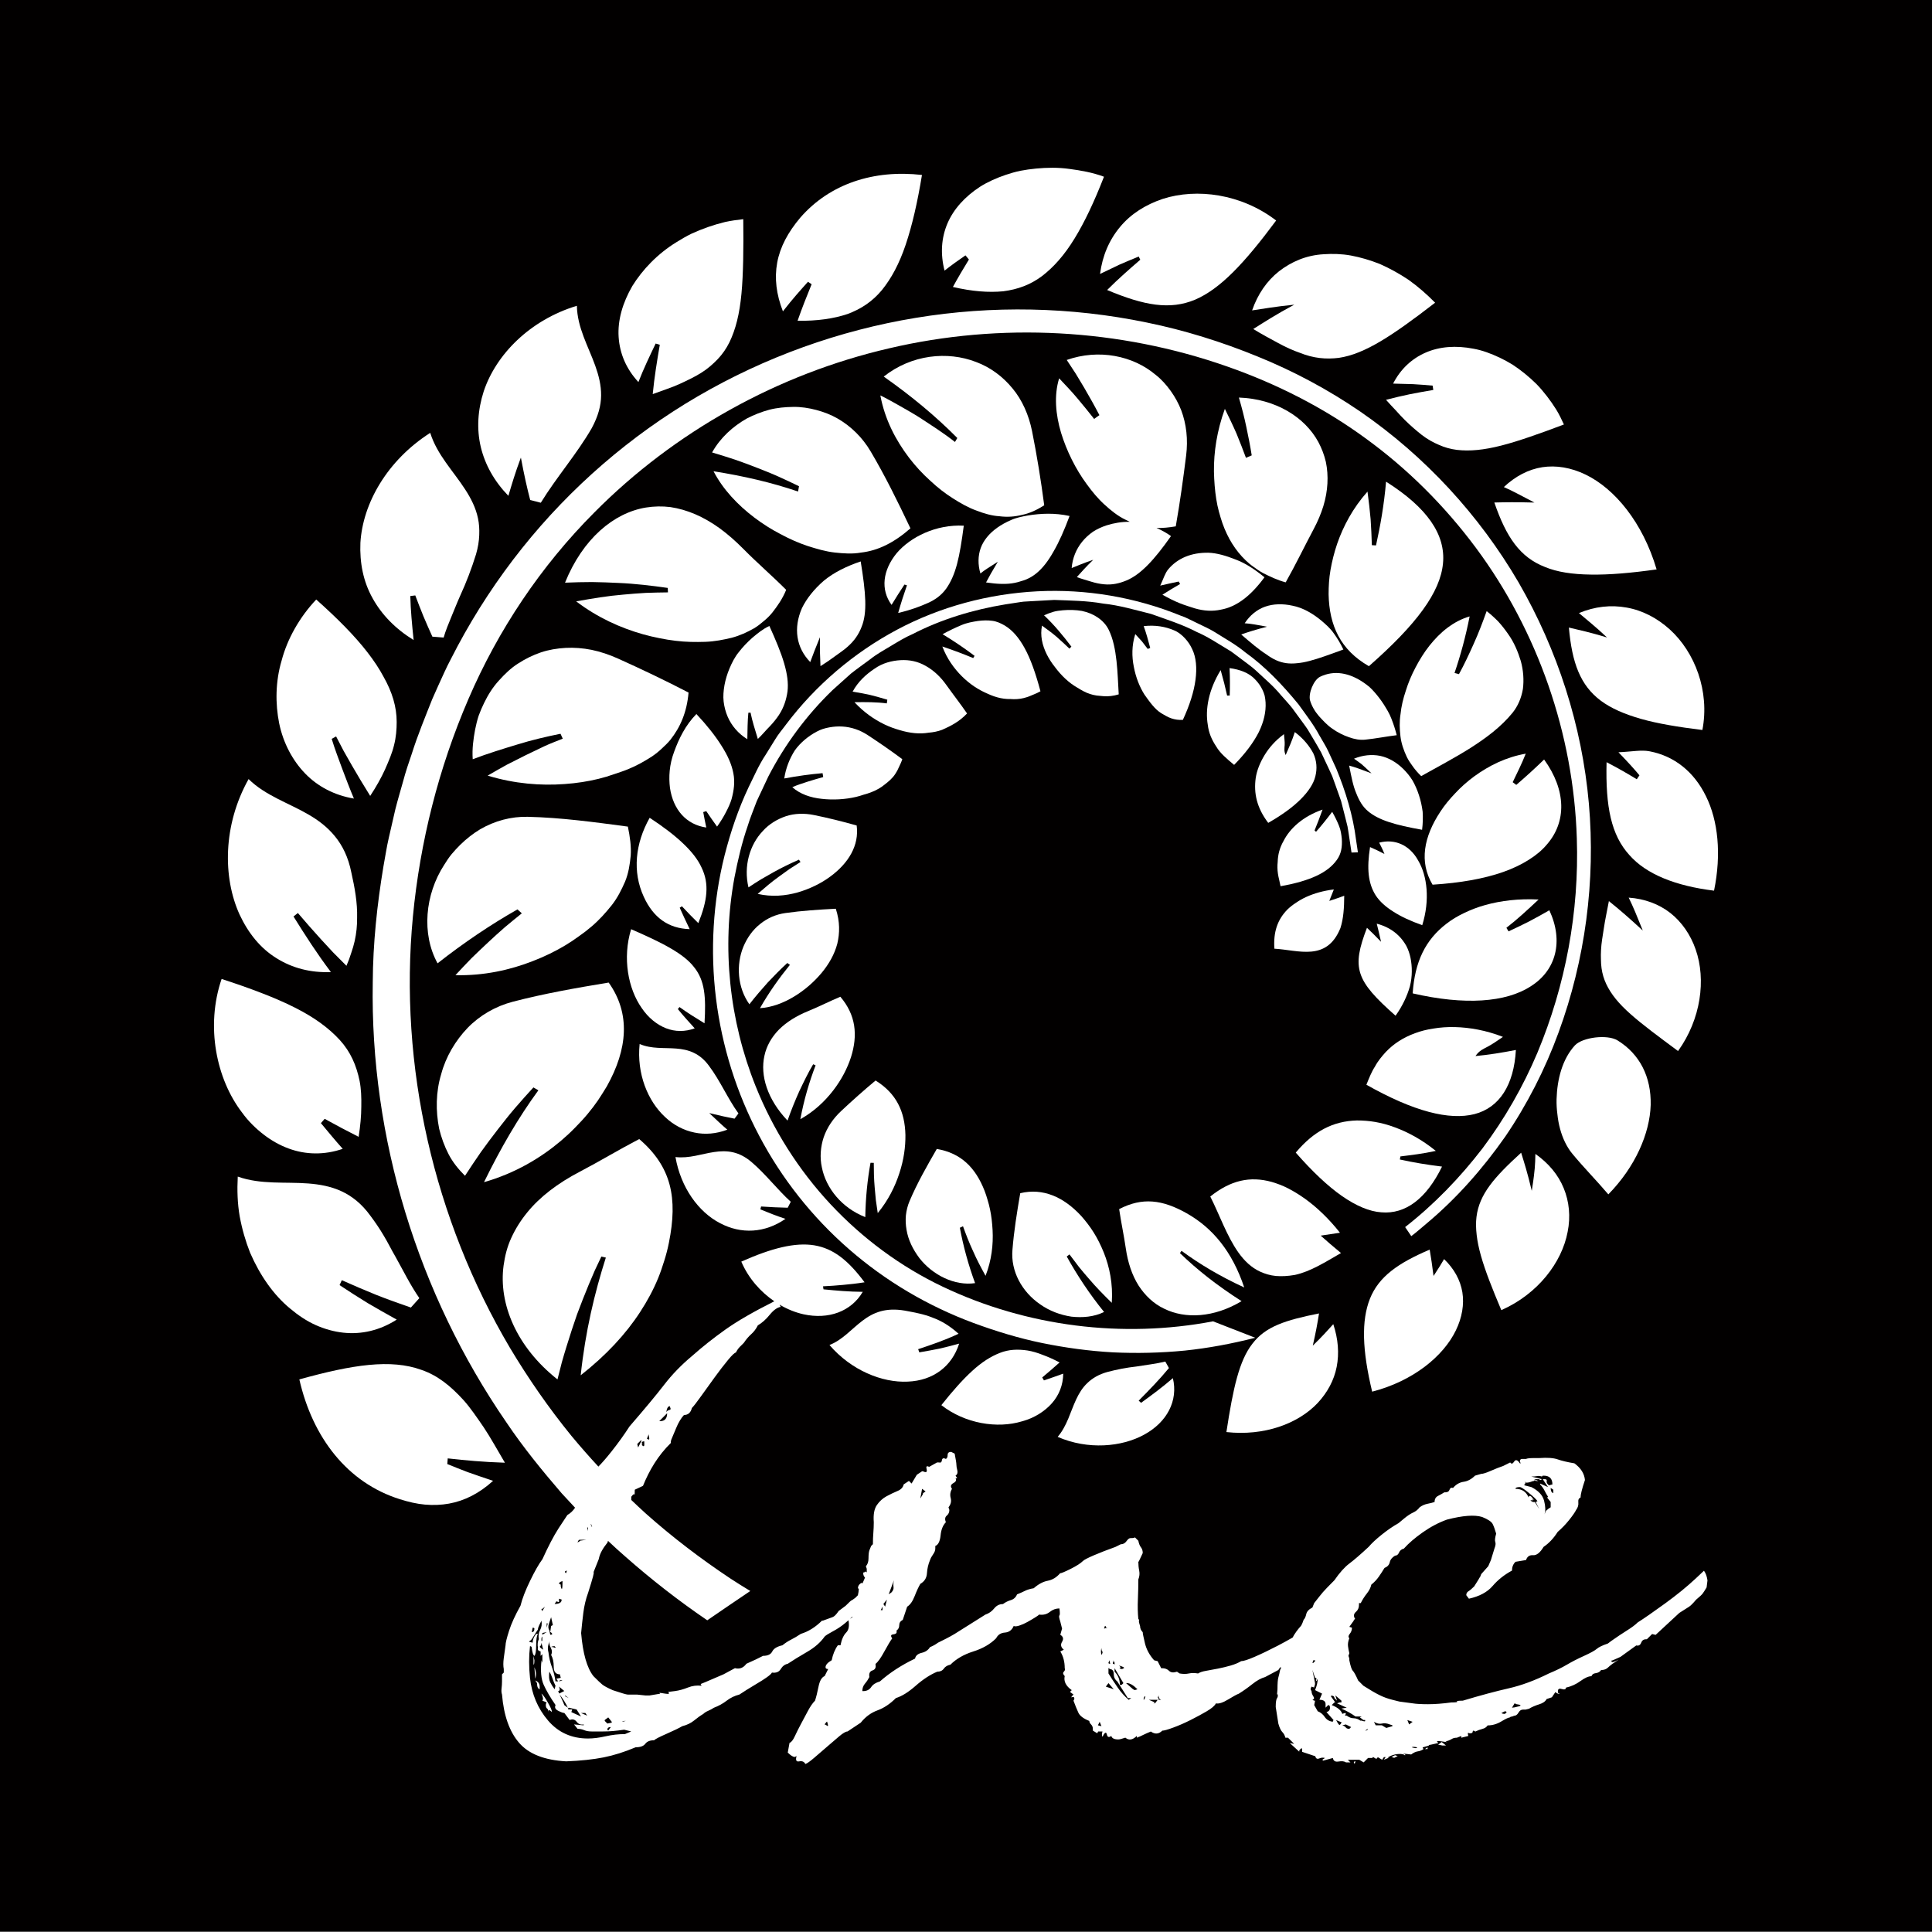 <?xml version="1.0" encoding="utf-8"?>
<!-- Generator: Adobe Illustrator 23.0.2, SVG Export Plug-In . SVG Version: 6.00 Build 0)  -->
<svg version="1.1" xmlns="http://www.w3.org/2000/svg" x="0px" y="0px"
     viewBox="0 0 842 841.89" style="enable-background:new 0 0 842 841.89;" xml:space="preserve">
<style type="text/css">
	.st0{fill:#020000;}
	.st1{fill:#FFFFFF;}
</style>
<g id="Warstwa_2">
	<rect class="st0" width="842" height="842"/>
</g>
<g id="Layer_1">
	<g>
		<g>
			<path class="st1" d="M278.96,571.83c3.15-4.82,5.83-9.79,7.87-14.79c1.04-2.52,1.85-5,2.67-7.59c0.82-2.59,1.5-5.21,2.02-7.84
				c3.93-19.49,1.14-33.12-12.94-45.19c-9.23,4.82-17.35,9.77-25.85,14.21c-9.6,4.99-17.52,11.02-23.05,17.89
				c-2.8,3.44-5.09,7.12-6.86,11c-1.79,3.88-2.77,7.86-3.35,12.04c-2.23,16.56,5.55,35.42,23.49,49.62c0.64-2.52,1.27-5.01,1.9-7.47
				c0.69-2.46,1.43-4.89,2.16-7.26c1.46-4.74,2.95-9.28,4.48-13.66c1.66-4.45,3.36-8.74,5.08-12.91c0.88-2.05,1.75-4.1,2.62-6.15
				l2.88-6.09l1.96,0.44c-4.94,15.51-8.92,32.16-10.96,51.29C264.15,590.69,272.74,581.4,278.96,571.83z"/>
		</g>
		<g>
			<path class="st1" d="M244.42,497.23c2.19-1.86,4.24-3.76,6.13-5.7c1.93-1.95,3.79-3.94,5.47-5.95c1.68-2,3.21-4.03,4.6-6.04
				c0.69-1.01,1.34-2.02,1.96-3.03c0.66-1.01,1.29-2.03,1.88-3.05c9.12-16.27,10.4-31.79,0.81-45.24
				c-7.08,1.17-14.18,2.38-21.15,3.73c-6.93,1.35-13.83,2.85-20.66,4.63c-7.5,1.97-14.39,5.94-19.7,11.44
				c-5.24,5.48-9.48,12.53-11.5,20.18c-2.32,7.69-2.42,15.95-0.86,23.74c0.94,3.86,2.3,7.61,4.11,11.1c1.8,3.49,4.35,6.62,7.15,9.39
				c2.31-3.56,4.63-7.02,6.96-10.38c2.4-3.38,4.92-6.69,7.39-9.89c2.52-3.21,4.9-6.3,7.54-9.35c2.63-3.05,5.27-6.01,7.92-8.89
				l2.16,1.26c-8.84,12.09-16.41,25.18-23.69,40.03C224.55,511.32,235.65,504.63,244.42,497.23z"/>
		</g>
		<g>
			<path class="st1" d="M196.78,372.31c-1.2,1.47-2.22,3.04-3.22,4.65c-8.33,12.86-9.94,30.04-2.86,42.87
				c11.44-8.97,22.95-16.75,34.83-23.5l1.89,1.72c-2.46,1.97-4.94,4-7.43,6.09c-2.46,2.1-4.76,4.27-7.19,6.5
				c-2.4,2.24-4.82,4.54-7.27,6.93c-2.34,2.39-4.66,4.86-7.04,7.43c12.41,0.29,23.87-2.27,33.77-6.16
				c5.07-1.95,9.77-4.25,14.01-6.79c2.12-1.27,4.12-2.6,5.99-3.98c1.97-1.37,3.82-2.79,5.54-4.27c3.45-2.93,6.22-6.07,8.82-9.32
				c2.55-3.25,4.25-6.71,5.81-10.27c1.47-3.57,2.07-7.38,2.45-11.33c0.27-3.97-0.32-8.21-1.24-12.63
				c-14.58-1.94-29.2-3.95-43.67-4.27c-7.22-0.16-14.32,1.75-20.68,5.42c-3.08,1.85-5.99,4.13-8.68,6.75
				C199.29,369.45,198,370.85,196.78,372.31z"/>
		</g>
		<g>
			<path class="st1" d="M225.8,289.17c-3.18,2.01-5.83,4.61-8.4,7.46c-2.6,2.84-4.69,6.16-6.43,9.75c-0.88,1.79-1.67,3.64-2.37,5.56
				c-0.63,1.95-1.13,3.97-1.54,6.04c-0.76,4.15-1.36,8.4-1.04,12.91c6.48-2.48,13.16-4.52,19.43-6.42
				c6.26-1.94,12.62-3.43,18.83-4.68l0.98,2.14c-2.67,1.06-5.44,2.09-8.1,3.33c-2.67,1.28-5.36,2.57-8.06,3.87
				c-2.75,1.39-5.51,2.79-8.31,4.2c-2.7,1.5-5.45,3.06-8.26,4.7c11.78,3.58,23.18,4.44,33.53,3.67c5.25-0.36,10.24-1.15,14.85-2.28
				c2.3-0.57,4.52-1.24,6.63-1.99c2.12-0.73,4.22-1.38,6.16-2.19c3.9-1.59,7.27-3.51,10.46-5.58c1.55-1.05,2.97-2.19,4.26-3.42
				c1.31-1.22,2.62-2.44,3.72-3.8c4.34-5.49,7.21-12.01,7.94-20.61c-10.11-5.25-20.36-10.14-30.78-14.83
				c-3.81-1.71-7.66-2.99-11.5-3.79c-3.78-0.75-7.54-1.04-11.25-0.85c-3.69,0.2-7.43,0.81-10.87,1.98
				C232.24,285.52,228.93,287.14,225.8,289.17z"/>
		</g>
		<g>
			<path class="st1" d="M292.19,221c-3.55-0.44-7.11-0.38-10.66,0.19c-14.05,2.29-27.56,13.63-35.28,32.75
				c4.04-0.17,7.94-0.26,11.76-0.27c3.9,0.06,7.7,0.19,11.4,0.38c7.32,0.3,14.67,1.2,21.61,2.18l0.09,1.94
				c-3.16,0.03-6.38,0.1-9.66,0.22c-3.24,0.16-6.44,0.46-9.79,0.75c-6.74,0.55-13.37,1.67-20.55,2.94
				c9.35,7.13,19.51,11.64,29.13,14.35c2.41,0.68,4.76,1.22,7.13,1.69c2.38,0.49,4.72,0.87,7,1.14c4.59,0.57,8.8,0.59,13,0.46
				c4.17-0.15,7.85-0.9,11.51-1.77c3.58-0.95,6.75-2.42,9.78-4.14c1.49-0.89,2.84-1.96,4.16-3.1c1.36-1.09,2.62-2.33,3.76-3.73
				c2.24-2.88,4.42-5.94,6.05-9.92c-6.05-6.07-12.57-11.66-18.67-17.84c-3.43-3.47-6.9-6.51-10.43-9.07c-3.48-2.5-7-4.52-10.56-6.05
				C299.42,222.58,295.81,221.54,292.19,221z"/>
		</g>
		<g>
			<path class="st1" d="M365.06,182.41c-2.93-1.68-6.03-2.86-9.32-3.74c-3.28-0.87-6.72-1.4-10.12-1.33
				c-3.41,0.04-6.93,0.36-10.3,1.22c-3.35,0.9-6.65,2.18-9.79,3.8c-6.14,3.48-11.59,8.38-15.19,14.83c3.4,1.01,6.72,2.05,9.96,3.12
				c3.27,1.12,6.52,2.35,9.66,3.57c3.17,1.25,6.21,2.43,9.27,3.81c3.06,1.38,6.06,2.78,8.99,4.22l-0.41,2.31
				c-11.62-3.97-23.74-6.75-36.84-8.84c4.08,7.88,10.51,14.67,17.75,20.16c3.62,2.75,7.45,5.16,11.34,7.18
				c3.96,2.14,7.97,3.92,11.92,5.23c3.93,1.26,7.99,2.44,11.82,2.85c3.85,0.43,7.74,0.69,11.39,0.03
				c7.51-0.84,14.45-4.32,21.6-10.57c-5.57-11.74-11.08-22.95-17.34-33.52C375.85,190.64,370.93,185.82,365.06,182.41z"/>
		</g>
		<g>
			<path class="st1" d="M400.76,181.97c-2.71-1.73-5.46-3.26-8.31-4.9c-2.84-1.58-5.8-3.31-8.78-4.74
				c1.99,10.58,6.71,19.5,12.45,27.08c2.87,3.76,5.99,7.11,9.22,10.02c3.26,3.06,6.62,5.68,9.99,7.79
				c3.38,2.16,6.81,4.07,10.18,5.28c3.38,1.32,6.76,2.29,10.07,2.49c3.33,0.44,6.61,0.22,9.86-0.6c3.25-0.65,6.46-2.14,9.65-4.17
				c-1.43-10.9-3.15-21.55-5.3-32.32c-1.43-7.1-4.34-13.63-8.54-18.65c-4.19-5.12-9.65-9.2-15.89-11.5
				c-12.41-4.81-28.06-3.26-40.21,6.37c12.09,8.5,22.59,17.22,32.06,26.77l-1.02,1.73C411.28,188.76,406.19,185.52,400.76,181.97z"
				/>
		</g>
		<g>
			<path class="st1" d="M469.6,173.67c-2.52-3.04-5.2-5.79-8.01-8.79c-2.28,7.44-1.54,15.75,0.84,23.74
				c2.41,7.88,6.38,15.88,11.16,22.34c2.39,3.31,4.97,6.42,7.75,8.93c2.79,2.55,5.71,4.92,8.9,6.47c0.7,0.38,1.42,0.73,2.14,1.05
				c-3.56-0.05-7.05,0.57-10.17,1.56c-2.14,0.71-4.13,1.63-5.9,2.78c-1.78,1.26-3.36,2.71-4.67,4.32
				c-2.63,3.24-4.22,7.13-4.59,11.49c2.58-1.01,5.15-2.17,9.38-3.58c-3.31,3.2-5.18,5.39-7.12,7.52c2.25,0.88,4.35,1.36,6.3,2.01
				c1.95,0.6,3.78,0.97,5.54,1.13c3.5,0.36,6.73-0.39,9.82-1.68c6.16-2.58,12.11-8.97,19.37-19.33c-1.99-1.42-4.13-2.59-6.33-3.54
				c2.64,0.09,5.45-0.19,8.41-0.7c1.94-11.08,3.26-20.88,4.52-30.89c0.86-6.94,0.13-13.68-2.15-19.72
				c-1.15-2.95-2.68-5.76-4.55-8.37c-1.86-2.6-4.04-5.07-6.56-7.03c-9.91-8.39-24.8-11.42-38.78-6.51c1.32,2.01,2.63,4.01,3.93,5.99
				c1.23,2.04,2.44,4.07,3.66,6.09c2.36,4.04,4.57,7.97,6.65,11.98c-0.76,0.5-1.54,1.1-2.3,1.64
				C474.53,179.63,472.12,176.67,469.6,173.67z"/>
		</g>
		<g>
			<path class="st1" d="M538.93,189.06c-1.53-3.53-3.25-7.07-5.11-10.87c-3.49,9.61-4.86,18.92-4.76,27.32
				c0.09,4.17,0.41,8.24,1.01,12.02c0.59,3.82,1.58,7.16,2.69,10.5c2.31,6.52,5.66,11.88,10.11,16.17c1.11,1.08,2.31,2.07,3.61,2.96
				c1.28,0.93,2.59,1.85,4.05,2.63c2.96,1.49,6.06,3,9.8,4.01c4.38-7.78,8.09-15.51,12.16-23.16c1.81-3.38,3.23-6.75,4.26-10.1
				c1-3.31,1.58-6.57,1.76-9.79c0.18-3.21-0.04-6.4-0.68-9.45c-0.7-2.98-1.78-5.87-3.25-8.62c-5.88-10.87-18.56-18.83-34.65-19.42
				c1.24,4.29,2.35,8.51,3.23,12.77c0.9,4.23,1.71,8.32,2.36,12.43c-0.82,0.32-1.68,0.71-2.51,1.07
				C541.74,196.11,540.4,192.65,538.93,189.06z"/>
		</g>
		<g>
			<path class="st1" d="M604.07,209.92c-0.88,10.21-2.5,19.24-4.38,27.78c-0.59-0.05-1.2-0.08-1.81-0.1
				c-0.11-3.66-0.28-7.41-0.54-11.32c-0.33-3.84-0.8-7.78-1.36-12.03c-6.38,7.15-10.58,15.1-13.23,22.77
				c-1.3,3.82-2.23,7.61-2.89,11.34c-0.66,3.74-0.82,7.19-0.83,10.64c0.28,13.66,5.16,24.22,17.56,31.34
				c20.73-18.2,31.11-32.18,32.29-44.79C630.1,232.97,621.95,221.21,604.07,209.92z"/>
		</g>
		<g>
			<path class="st1" d="M194.94,638.07l0.19-2.48c7.75,0.86,15.38,1.58,24.92,1.89c-3.4-5.74-6.27-10.99-9.26-15.46
				c-3.05-4.43-5.74-8.41-8.65-11.68c-5.9-6.51-11.55-10.94-18.4-13.3c-13.39-4.88-30.11-2.31-53.28,4.13
				c5.78,25.35,20.92,45.05,43.84,52.22c3.73,1.18,7.31,2.02,10.89,2.34c3.61,0.31,7.1,0.18,10.49-0.43
				c6.78-1.23,13.14-4.42,19.22-9.93c-4.19-1.39-7.77-2.63-11.04-3.78C200.67,640.39,197.83,639.23,194.94,638.07z"/>
		</g>
		<g>
			<path class="st1" d="M149.6,580.8c8.02,0.87,15.97-1,23.3-5.69c-4.3-2.37-8.53-4.79-12.74-7.25c-4.11-2.51-8.11-5.11-12.17-7.78
				l0.98-2.15c5.02,2.25,10.02,4.38,14.97,6.39c5.01,1.99,10.13,3.8,15.13,5.53l3.69-4.1c-3.95-5.69-7.03-12.03-10.46-18.14
				c-1.78-3.04-3.28-6.16-5.08-9.12c-1.75-2.98-3.7-5.84-5.75-8.58c-7.67-10.65-17.18-13.36-27.1-14.13
				c-10.01-0.79-20.69,0.58-30.75-3c-0.31,5.86-0.13,11.71,0.84,17.29c1.02,5.56,2.57,10.91,4.55,15.91
				c4.3,9.89,10.2,18.36,17.44,24.32c3.57,3,7.26,5.46,11.18,7.21C141.57,579.26,145.59,580.37,149.6,580.8z"/>
		</g>
		<g>
			<path class="st1" d="M622.95,281.43c-2.33,2.95-4.28,6.12-6.02,9.43c-1.77,3.34-3.21,6.77-4.25,10.16
				c-1.16,3.44-1.97,6.86-2.3,10.16c-0.54,3.38-0.41,6.57-0.04,9.72c0.38,3.15,1.42,6.12,2.79,9.03c0.71,1.45,1.68,2.84,2.69,4.23
				c1,1.39,2.18,2.75,3.56,4.08c7.13-4,14.66-7.95,21.53-12.3c6.82-4.35,13.32-9.21,18.25-15.26c2.42-3,3.89-6.55,4.55-10.45
				c0.48-3.82,0.22-8-0.91-12.12c-1.24-4.08-2.97-8.26-5.63-11.93c-1.29-1.86-2.69-3.65-4.21-5.32c-1.6-1.63-3.29-3.15-5.05-4.53
				c-1.78,4.97-3.56,9.65-5.65,14.26c-2.05,4.58-4.06,8.91-6.42,13.21l-1.93-0.51c2.64-7.74,4.85-15.84,6.58-24.65
				C633.43,270.7,627.59,275.56,622.95,281.43z"/>
		</g>
		<g>
			<path class="st1" d="M114.9,494.46c3.41,2.62,7.05,4.67,10.82,6.05c7.49,2.8,15.7,2.91,23.65,0.17
				c-3.25-3.62-6.33-7.38-9.52-11.2l1.65-1.87c4.88,2.7,9.75,5.29,14.8,7.84c0.75-4.77,1.15-9.13,1.16-13.14
				c0.08-4.03-0.06-7.75-0.73-11.19c-1.41-6.86-3.94-12.71-8.67-17.9c-4.78-5.19-10.98-9.78-19.57-14.1
				c-4.27-2.16-9.07-4.25-14.42-6.31c-5.31-2.06-11.09-4.1-17.49-6.16c-7.04,20.64-2.32,43.64,8.97,58.29
				C108.22,488.65,111.5,491.83,114.9,494.46z"/>
		</g>
		<g>
			<path class="st1" d="M120.47,417.58c6.87,4.33,14.91,6.42,23.75,6.07c-6.02-7.97-11.14-15.93-16.31-24.24l1.91-1.5
				c3.3,3.87,6.61,7.64,10.06,11.44c1.73,1.87,3.48,3.77,5.29,5.72c1.89,1.89,3.82,3.83,5.82,5.84c0.82-1.88,1.5-3.71,2.05-5.5
				c0.63-1.79,1.13-3.54,1.53-5.27c0.77-3.45,1.09-6.8,1.06-10.11c0.17-6.6-1.01-13.07-2.51-19.77c-1.34-6.74-3.88-11.81-7.19-15.83
				c-3.28-4.01-7.18-6.95-11.53-9.46c-8.65-5.05-18.71-8.21-26.06-15.43c-11.24,20.04-11.28,42.92-3.92,59.06
				C108.24,406.74,113.49,413.27,120.47,417.58z"/>
		</g>
		<g>
			<path class="st1" d="M642.51,338.34c-3.12,2.29-5.9,4.79-8.3,7.37c-2.49,2.6-4.7,5.29-6.46,8c-7.23,10.93-9.34,21.87-3.42,31.85
				c12.11-0.76,22.46-2.6,30.84-5.55c4.14-1.47,7.81-3.21,10.99-5.22c3.21-2,5.92-4.25,7.98-6.73c8.65-9.87,8.48-23.67-1.19-37.05
				c-4.05,3.92-8.08,7.59-12.13,11.06l-1.56-1.17c1.84-3.87,3.91-7.91,5.69-12.44C656.12,330.03,648.81,333.77,642.51,338.34z"/>
		</g>
		<g>
			<path class="st1" d="M133.03,337.15c5.5,5.67,12.77,9.46,21.21,10.88c-1.86-4.4-3.47-8.69-5.11-13.02
				c-1.59-4.31-3.26-8.67-4.57-13l1.92-1.06c1.09,2.09,2.18,4.18,3.28,6.3c1.19,2.09,2.39,4.21,3.62,6.37
				c2.47,4.28,5.09,8.65,7.96,13.25c2.65-4.04,4.8-7.87,6.47-11.55c1.62-3.7,3.12-7.15,3.93-10.59c0.87-3.41,1.14-6.8,1.14-10.08
				c0-3.28-0.48-6.55-1.45-9.85c-0.97-3.3-2.43-6.62-4.36-10.02c-1.82-3.4-4.13-6.88-6.91-10.47c-5.53-7.16-13.12-14.82-22.34-23.03
				c-7.32,7.73-12.63,17.28-15.05,26.48c-2.77,9.26-2.81,18.94-1.1,27.49C123.44,323.84,127.54,331.5,133.03,337.15z"/>
		</g>
		<g>
			<path class="st1" d="M180.26,278.94c-0.69-6.75-1.3-13-1.44-19.18l2.17-0.26c1.15,3.06,2.33,6.08,3.54,9.06
				c1.24,2.99,2.59,5.98,3.91,8.91l4.91,0.39c0.89-3.11,2.16-6.09,3.39-9.11c1.27-3,2.45-6.08,3.79-9.06
				c2.72-5.92,5.04-12.03,6.93-18.12c0.87-2.99,1.31-5.77,1.4-8.38c0.1-2.61-0.05-4.97-0.54-7.27c-0.95-4.57-3.03-8.67-5.59-12.61
				c-5.09-7.91-12.25-15.1-15.23-24.66c-18.82,12.04-29.43,30.82-30.43,47.94c-0.35,8.7,1.23,16.83,5.29,24.09
				C166.34,267.91,172.38,274.08,180.26,278.94z"/>
		</g>
		<g>
			<path class="st1" d="M221.56,216.09c1.48-4.96,2.85-9.72,5.45-16.67c1.53,8.15,2.71,13.29,4.06,18.5l4.62,1.18
				c6.8-11.09,15.79-21.36,22.22-32.54c2.79-5.2,4.02-9.74,4.06-14.2c0.05-4.45-1.03-8.71-2.54-12.94
				c-3.03-8.48-7.84-16.62-8.02-26.15c-20.45,6.18-35.25,21.23-40.6,37.29c-2.62,8.15-3.12,16.38-1.3,24.15
				C211.38,202.56,215.45,209.79,221.56,216.09z"/>
		</g>
		<g>
			<path class="st1" d="M675.23,396.71c-2.96,1.71-5.88,3.32-8.8,4.86c-3.01,1.52-6,2.97-8.97,4.34l-0.94-1.56
				c4.72-3.66,9.02-7.63,14.02-12.33c-8.68-0.44-16.49,0.53-23.18,2.39c-3.36,0.93-6.39,2.11-9.21,3.47
				c-2.87,1.35-5.44,2.9-7.7,4.65c-9.19,7.01-13.87,16.56-14.78,30.4c22.72,5.25,40.64,3.96,51.48-3.1
				C678.11,422.93,681.56,410.29,675.23,396.71z"/>
		</g>
		<g>
			<path class="st1" d="M278.23,166.51c2.26-5.8,4.85-11.21,7.52-16.79l1.8,0.55c-1.22,7.17-2.36,14.03-3.08,21.49
				c4.35-1.62,8.42-2.9,11.89-4.5c3.48-1.61,6.63-3.11,9.37-4.86c2.74-1.72,5.03-3.76,7.07-5.88c2.03-2.14,3.72-4.56,5.1-7.34
				c2.73-5.64,4.41-12.34,5.24-21.16c0.42-4.38,0.63-9.3,0.75-14.69c0.12-5.36,0.11-11.28,0.04-17.81c-2.66,0.28-5.3,0.67-7.89,1.22
				c-2.55,0.62-5.06,1.36-7.49,2.21c-2.44,0.85-4.81,1.81-7.1,2.86c-2.27,1.1-4.43,2.36-6.52,3.66
				c-8.38,5.12-14.94,12.07-19.35,19.18c-4.27,7.39-6.43,14.93-5.97,22.18C270.07,154.11,272.95,160.82,278.23,166.51z"/>
		</g>
		<g>
			<path class="st1" d="M352.13,122.81l1.59,1.07c-2.16,5.29-4.22,10.44-6.12,15.92c8.64,0.12,15.68-0.92,21.73-2.93
				c5.98-2.21,10.93-5.5,15.06-10.5c4.11-5.1,7.52-11.39,10.34-19.77c2.81-8.38,5.12-18.37,7.08-30.35
				c-20.95-2.41-40.18,3.82-53.05,18.63c-5.37,6.38-8.79,12.78-10.04,19.57c-1.25,6.83-0.4,13.83,2.49,21.24
				C345.54,130.11,348.82,126.52,352.13,122.81z"/>
		</g>
		<g>
			<path class="st1" d="M420.77,111.29l1.5,1.81c-2.4,3.94-4.71,7.79-6.98,11.96c8.44,1.97,15.57,2.49,21.92,1.89
				c6.34-0.82,11.87-2.84,16.95-6.65c5.09-3.91,9.71-9.11,14.14-16.34c4.43-7.21,8.66-16.21,12.83-26.94
				c-5-1.86-10.08-2.74-15.06-3.4c-4.97-0.7-9.87-0.6-14.53-0.16c-2.34,0.22-4.61,0.55-6.82,0.97c-2.21,0.45-4.34,1.09-6.39,1.77
				c-4.1,1.39-7.87,3.08-11.19,5.17c-6.65,4.34-11.56,9.77-14.23,16.02c-2.68,6.32-3.13,13.29-1.26,20.55
				C414.73,115.5,417.72,113.4,420.77,111.29z"/>
		</g>
		<g>
			<path class="st1" d="M642.63,485.54c10.86-2.82,17.17-12.68,18.02-27.94c-6.07,1.17-11.75,2.1-17.61,2.65
				c1.63-2.46,3.63-3.17,5.48-4.18c2.05-1.12,4.02-2.48,6.49-4.18c-7.37-2.87-14.54-4.12-21.01-4.27c-3.24-0.08-6.29,0.15-9.15,0.62
				c-2.94,0.43-5.67,1.11-8.16,2.05c-5.04,1.84-9.3,4.55-12.78,8.23c-1.68,1.87-3.38,3.85-4.67,6.3c-1.5,2.27-2.57,5.04-3.74,7.93
				C616.14,484.42,631.66,488.34,642.63,485.54z"/>
		</g>
		<g>
			<path class="st1" d="M487.87,115.34c2.79-1.22,5.57-2.37,8.4-3.54l0.68,1.4c-4.86,4.2-9.53,8.29-14.44,13.19
				c16.18,6.8,27.36,8.77,38.28,4.24c10.94-4.68,21.43-15.74,35.38-34.53c-15.21-11.65-34.59-14.18-49.43-9.42
				c-7.5,2.54-13.88,6.53-18.59,12.21c-4.72,5.64-7.71,12.57-8.73,20.5C482.31,118,485.11,116.66,487.87,115.34z"/>
		</g>
		<g>
			<path class="st1" d="M545.69,135.28c5.11-0.75,9.96-1.65,18.38-2.5c-8.05,4.32-12.7,7.37-17.87,10.6
				c3.91,2.43,7.5,4.29,10.86,6.13c3.35,1.82,6.48,3.24,9.49,4.27c5.87,2.38,11.4,2.87,16.94,2.18
				c11.28-1.66,23.27-9.61,41.96-24.04c-3.69-3.75-7.58-7.13-11.61-9.99c-4.1-2.74-8.3-5.04-12.47-6.88
				c-4.25-1.68-8.47-2.91-12.56-3.68c-4.1-0.75-8.16-0.83-11.95-0.57c-7.65,0.43-14.13,3.32-19.44,7.43
				C552.14,122.4,548.16,128.15,545.69,135.28z"/>
		</g>
		<g>
			<path class="st1" d="M602.01,528.35c10.53,0.92,19.65-5.98,26.45-19.93c-6.54-0.8-12.51-1.79-18.38-3.09l0.24-1.34
				c4.74-0.59,9.77-1.16,15.43-2.41c-6-4.87-12.07-8.15-17.89-10.28c-5.92-2.22-11.32-3-16.53-2.98
				c-10.3,0.28-18.71,4.59-26.62,14.01c7.28,8.31,14.01,14.65,20.19,18.96C591.01,525.51,596.8,528.01,602.01,528.35z"/>
		</g>
		<g>
			<path class="st1" d="M607.14,167.18c2.97,0.08,5.86,0.16,8.71,0.24c2.86,0.15,5.65,0.4,8.51,0.64l0.3,1.89
				c-3.42,0.57-6.79,1.18-10.18,1.85c-3.4,0.69-6.9,1.55-10.43,2.44c1.46,1.65,2.89,3.17,4.26,4.61c1.33,1.5,2.63,2.89,3.91,4.17
				c2.58,2.55,5.07,4.67,7.45,6.55c2.41,1.84,4.87,3.24,7.4,4.29c2.47,1.12,5.06,1.85,7.84,2.2c5.62,0.66,11.76,0.07,19.35-1.87
				c3.79-0.96,7.94-2.26,12.47-3.81c4.5-1.52,9.42-3.33,14.85-5.38c-1-2.23-2.08-4.42-3.33-6.48c-1.27-2.03-2.63-3.99-4.07-5.85
				c-1.45-1.86-2.95-3.65-4.56-5.3c-1.64-1.62-3.34-3.14-5.08-4.55c-1.75-1.41-3.53-2.72-5.34-3.91c-1.85-1.14-3.75-2.15-5.64-3.06
				c-3.81-1.78-7.56-3.2-11.41-3.88c-7.61-1.48-14.77-0.97-20.88,1.72C615.2,156.35,610.36,160.9,607.14,167.18z"/>
		</g>
		<g>
			<path class="st1" d="M672.19,203.61c-6.05,0.94-11.74,3.91-16.79,8.66c3.66,1.61,6.82,3.34,13.34,6.75
				c-8.21-0.22-12.77-0.14-17.48-0.02c5.18,15.04,11.11,23.85,22.07,28.1c5.31,2.21,11.92,3.21,19.97,3.31
				c7.96,0.14,17.44-0.67,28.68-2.25c-6.05-20.53-18.31-35.23-30.97-41.33C684.64,203.74,678.17,202.71,672.19,203.61z"/>
		</g>
		<g>
			<path class="st1" d="M688.13,267.19c3.38,2.9,6.97,5.66,12.24,10.63c-7.35-2.23-11.96-3.22-16.62-4.32
				c1.37,15.43,4.96,25.14,13.87,31.85c4.46,3.34,10.31,5.88,17.54,7.95c7.25,2.06,16.27,3.56,26.77,4.84
				c3.26-16.94-3.28-33.9-14.2-43.81c-5.52-4.98-11.9-8.32-18.8-9.54C702.09,263.54,695.03,264.31,688.13,267.19z"/>
		</g>
		<g>
			<path class="st1" d="M575.58,538.51c3.38-0.51,5.38-0.81,8.4-1.26c-4.9-6.2-10.07-11.07-15.08-14.7
				c-2.49-1.78-5.01-3.35-7.47-4.61c-2.47-1.28-4.84-2.14-7.2-2.84c-9.46-2.61-17.89-0.73-26.77,6.36
				c4.05,8.01,7.18,17.21,12.24,24.38c2.54,3.57,5.61,6.61,9.59,8.41c1.99,0.9,4.24,1.6,6.74,1.84c2.49,0.21,5.26,0.08,8.33-0.46
				c6.83-1.49,13.13-5.54,20.07-9.53C580.94,543.21,578.57,541.17,575.58,538.51z"/>
		</g>
		<g>
			<path class="st1" d="M743.5,347.02c-5.23-10.7-13.77-17.5-24.53-19.58c-3.71-0.73-7.56,0.14-13.62,0.41
				c4.48,4.65,6.89,7.33,9.15,10.05l-1.16,1.72c-3.95-2.39-7.85-4.7-13.17-7.44c-0.49,19.54,2.05,31.73,9.89,40.41
				c3.77,4.3,8.84,7.65,15.06,10.22c6.21,2.56,13.48,4.32,21.89,5.36C750.29,372.22,748.77,357.66,743.5,347.02z"/>
		</g>
		<g>
			<path class="st1" d="M699,404.48c-0.55,3.52-1.11,6.65-1.24,9.54c-0.09,1.44-0.09,2.82-0.04,4.14c0.01,1.31,0.09,2.57,0.26,3.79
				c0.34,2.44,1.02,4.71,2.05,6.92c2.1,4.42,5.4,8.5,10.6,13.1c5.18,4.61,12.06,9.68,20.69,16.09c10.03-13.92,12.24-31.21,7.7-44.21
				c-2.24-6.53-6.12-12.04-11.02-15.93c-5-3.91-11.22-6.22-18.19-6.72c2.03,4.15,3.49,7.73,6.15,14.35
				c-6.23-5.72-10.04-9.04-14.78-12.83C700.38,397.08,699.5,400.95,699,404.48z"/>
		</g>
		<g>
			<path class="st1" d="M700.94,520.53c11.73-11.97,18.07-26.5,18.46-38.96c0.27-12.27-4.77-22.18-14.42-28.13
				c-2.24-1.39-6.09-1.71-9.76-1.28c-3.65,0.45-7.14,1.62-8.86,3.44c-5.49,6.03-7.72,14.72-7.98,23.47
				c-0.05,2.19,0.08,4.4,0.37,6.59c0.22,2.15,0.6,4.27,1.16,6.32c1.1,4.09,2.91,7.91,5.36,10.87
				C690.28,508.91,695.82,514.5,700.94,520.53z"/>
		</g>
		<g>
			<path class="st1" d="M669.15,502.9c-0.01,2.53-0.15,4.38-0.29,6.32c-0.2,1.87-0.33,3.8-1.29,9.76
				c-1.97-8.28-3.32-12.37-4.63-16.61c-11.82,10.76-18.24,18.13-19.46,27.96c-0.31,2.45-0.25,5.08,0.08,7.89
				c0.31,2.79,0.94,5.8,1.87,9.1c1.87,6.61,4.94,14.36,8.87,23.66c15.88-7,26.41-20.77,28.9-34.1c1.35-6.64,0.69-13.24-1.71-19.05
				C679.12,512.02,674.92,506.96,669.15,502.9z"/>
		</g>
		<g>
			<path class="st1" d="M634.48,579.83c2.76-5.66,3.68-11.43,2.84-16.67c-0.9-5.34-3.6-10.22-7.96-14.42
				c-1.19,2.11-2.45,4.05-4.6,7.35c-0.58-4.64-1.09-8-1.68-11.49c-13.92,5.95-22.17,11.8-26.03,21.38
				c-3.79,9.56-3.4,22.41,0.96,40.53C615.79,601.93,629.03,591.11,634.48,579.83z"/>
		</g>
		<g>
			<path class="st1" d="M574.25,611.47c4.28-4.61,7.15-9.91,8.3-15.77c1.15-5.89,0.65-12.15-1.48-18.61
				c-2.56,2.78-4.77,5.37-8.93,9.36c1.33-5.85,2.04-9.72,2.71-14.03c-14.64,2.92-23.34,5.69-29.04,13.21
				c-5.75,7.35-8.39,19.3-11.32,38.49C550.96,625.93,565.7,620.51,574.25,611.47z"/>
		</g>
		<g>
			<path class="st1" d="M547.05,583.02l-18.38-7.16c-39.4,7.5-81.13,2.31-117.67-15.03c-18.39-8.73-35.1-21.08-49.03-36
				c-13.94-14.93-25.06-32.48-32.66-51.47c-11.46-28.56-14.86-60.47-9.22-90.92c1.47-7.59,3.23-15.14,5.76-22.45
				c1.11-3.71,2.65-7.26,3.98-10.89l5.01-10.67c7.21-13.96,16.71-26.79,28.06-37.73l7.94-7.12c2.79-2.2,5.69-4.25,8.55-6.37
				c2.79-2.22,5.93-3.91,8.97-5.75c3.05-1.83,6.08-3.7,9.35-5.11c12.65-6.52,26.46-10.66,40.48-12.96l5.29-0.81
				c0.88-0.12,1.76-0.29,2.64-0.37l2.67-0.16l10.67-0.59c7.12,0.29,14.28,0.32,21.31,1.59c7.11,0.73,13.98,2.8,20.89,4.51
				c6.7,2.43,13.47,4.49,19.98,7.9c4.69,2.01,8.95,4.87,13.33,7.5l1.63,1l1.54,1.14l3.07,2.3c2.01,1.58,4.15,2.99,6.03,4.73
				c3.72,3.5,7.68,6.77,10.93,10.73c1.68,1.92,3.44,3.78,5.03,5.78l4.52,6.18c0.73,1.04,1.53,2.04,2.21,3.12l1.96,3.29
				c1.29,2.2,2.62,4.38,3.85,6.61l3.26,6.93l1.6,3.48l1.3,3.6l2.56,7.21l1.89,7.42l0.92,3.71c0.24,1.25,0.41,2.52,0.61,3.78
				l1.13,7.58l2.79-0.09l-0.8-5.38c-1.34-10.74-4.54-21.16-8.65-31.15l-3.4-7.37c-1.12-2.46-2.64-4.72-3.95-7.09
				c-2.56-4.79-5.92-9.06-9.07-13.48c-6.85-8.36-14.37-16.35-23.22-22.69c-4.21-3.48-8.98-6.1-13.59-8.99
				c-2.31-1.43-4.83-2.46-7.25-3.69l-3.66-1.77l-1.84-0.87l-1.86-0.69c-19.63-8.01-41.14-11.68-62.42-10.59
				c-21.26,1.09-42.35,6.71-61.2,16.76c-18.76,10.01-35.38,24.14-48.25,41.19c-1.57,2.16-3.36,4.17-4.73,6.47l-4.22,6.81
				c-2.98,4.46-5.07,9.38-7.44,14.16c-4.53,9.59-7.83,19.43-10.44,29.61c-5.11,20.32-6.33,41.64-3.76,62.46
				c2.57,20.83,8.97,41.19,18.79,59.78c9.82,18.68,23.17,35.54,39.15,49.46c7.98,6.96,16.61,13.19,25.73,18.58
				c9.07,5.37,18.84,10,28.48,13.57c9.74,3.59,19.71,6.65,29.91,8.75c10.2,2.09,20.55,3.5,30.97,4.08
				c10.41,0.49,20.86,0.24,31.25-0.77C526.66,587.54,536.94,585.6,547.05,583.02z"/>
		</g>
		<g>
			<path class="st1" d="M542.26,561.1c-5.23-15.63-13.75-25.95-25.14-32.36c-10.56-5.94-19.27-7.02-29.37-1.79
				c0.89,6.09,2.08,11.47,2.88,17.03c0.89,6.25,2.74,11.78,5.56,16.25c2.81,4.35,6.62,8.02,11.21,10.14
				c9.13,4.52,21.65,3.93,33.7-3.3c-10.67-6.84-19.18-13.52-26.86-20.94l0.68-1C522.92,550.99,531.68,556.23,542.26,561.1z"/>
		</g>
		<g>
			<path class="st1" d="M470.2,552.12c1.42,1.78,2.9,3.48,4.43,5.25c3.05,3.59,6.34,6.94,9.9,10.42c0.58-8.24-0.98-15.65-3.49-21.94
				c-1.26-3.09-2.75-6.12-4.41-8.74c-1.65-2.64-3.47-4.95-5.37-7.12c-7.69-8.34-16.72-12.35-26.62-9.97
				c-1.43,8.34-2.75,16.48-3.4,24.73c-0.79,9.14,4.02,18.19,12.11,23.72c4,2.85,8.76,4.62,13.6,5.35c4.88,0.53,9.83,0.11,14.23-2.03
				c-6.35-7.84-11.72-15.98-16.27-24.18c0.4-0.31,0.79-0.61,1.19-0.92C467.43,548.5,468.79,550.3,470.2,552.12z"/>
		</g>
		<g>
			<path class="st1" d="M424.02,545.13c1.59,3.65,3.46,7.21,5.5,10.89c2.63-6.75,3.41-13.61,3.07-19.89
				c-0.18-3.14-0.51-6.25-1.13-9.11c-0.3-1.43-0.66-2.8-1.07-4.13c-0.38-1.37-0.82-2.68-1.3-3.93
				c-3.94-10.04-10.21-16.43-20.82-18.23c-4.32,7.49-8.52,14.83-11.87,22.73c-0.83,1.96-1.35,4.03-1.59,6.16
				c-0.2,2.09-0.1,4.23,0.28,6.38c0.72,4.38,2.77,8.53,5.6,12.3c5.76,7.4,15.4,12.21,24.27,10.91c-2.98-8.12-5.17-16.2-6.64-24.13
				c0.45-0.22,0.91-0.44,1.37-0.66C420.97,537.98,422.37,541.6,424.02,545.13z"/>
		</g>
		<g>
			<path class="st1" d="M377.11,530.44c0.13-8.41,0.94-16.21,2.27-23.67c0.47,0,0.95,0.01,1.43,0.02c0,3.46,0.07,7.06,0.39,10.65
				c0.15,1.81,0.31,3.67,0.51,5.56c0.27,1.87,0.55,3.76,0.83,5.68c4.57-5.55,7.55-11.58,9.42-17.37c1.95-5.9,2.69-11.47,2.64-16.62
				c-0.23-10.29-3.96-18.17-13.01-23.78c-5.17,4.31-10.15,8.75-15,13.29c-3.55,3.32-6.16,7.22-7.61,11.44
				c-1.37,4.16-1.77,8.79-0.78,13.21C359.98,517.78,366.82,526.41,377.11,530.44z"/>
		</g>
		<g>
			<path class="st1" d="M363.13,475.24c3.64-4.73,6.18-9.69,7.74-14.49c3.05-9.67,2.15-18.38-4.63-26.35
				c-4.68,1.96-9.2,4.27-13.85,6.18c-5.28,2.14-9.6,4.83-12.91,8.13c-3.2,3.26-5.42,7.12-6.33,11.41
				c-1.92,8.54,1.24,18.99,10.07,28.25c1.6-4.57,3.36-8.87,5.18-12.92c1.95-4.1,3.78-7.89,5.99-11.63l1.06,0.47
				c-2.74,7.2-5.05,14.9-6.64,23.47C354.85,484.38,359.48,479.96,363.13,475.24z"/>
		</g>
		<g>
			<path class="st1" d="M346.03,434.34c4.63-2.78,8.7-6.36,11.99-10.27c3.28-3.94,5.68-8.2,6.89-12.78c1.08-4.6,1.2-9.52-0.65-15.25
				c-7.6,0.4-14.8,0.86-21.98,1.88c-4.18,0.59-7.91,2.25-11.03,4.8c-3.21,2.53-5.62,5.96-7.28,9.89
				c-3.21,7.83-2.62,17.71,2.63,25.07c2.6-3.36,5.35-6.54,8.02-9.52c2.84-3,5.6-5.82,8.5-8.47c0.37,0.27,0.76,0.54,1.13,0.81
				c-4.62,5.69-9.12,11.97-13.04,18.88C336.4,439.04,341.48,437.1,346.03,434.34z"/>
		</g>
		<g>
			<path class="st1" d="M332.45,362.17c-5.69,5.96-8.46,15.3-6.25,24.57c1.85-1.23,3.65-2.4,5.47-3.51c1.87-1.1,3.71-2.15,5.53-3.16
				c3.59-2.01,7.34-3.79,10.99-5.41l0.69,1.01c-1.58,0.98-3.18,2-4.78,3.05c-1.54,1.11-3.08,2.22-4.63,3.33
				c-3.19,2.29-6.14,4.81-9.26,7.52c6.11,1.41,12.09,0.86,17.44-0.64c5.29-1.53,10.25-3.97,14.17-6.89
				c7.94-5.81,12.7-13.59,11.53-22.28c-6.13-1.73-12.33-3.28-18.64-4.56c-4.16-0.84-8.45-0.73-12.21,0.52
				C338.79,356.98,335.15,359.13,332.45,362.17z"/>
		</g>
		<g>
			<path class="st1" d="M345.3,343.07c3.43,3.07,8.05,4.58,12.85,5.08c4.96,0.57,10.26,0.25,14.92-0.84
				c1.16-0.28,2.29-0.61,3.37-0.99c1.18-0.31,2.31-0.68,3.38-1.1c2.15-0.85,4.08-1.92,5.72-3.29c1.7-1.32,3.38-2.7,4.6-4.58
				c0.63-0.92,1.18-1.94,1.65-3.07c0.51-1.09,1.05-2.17,1.45-3.42c-5.23-3.9-10.18-7.28-15.1-10.51c-3.41-2.23-7.11-3.47-10.95-3.71
				c-1.92-0.12-3.86,0.01-5.8,0.37c-1.95,0.35-3.89,0.95-5.59,1.92c-3.47,1.87-6.84,4.57-9.36,8.03c-2.31,3.61-4,7.83-4.64,12.31
				c5.87-1.11,11.38-1.85,16.69-2.31c0.09,0.57,0.19,1.13,0.28,1.7c-2.17,0.6-4.38,1.25-6.65,1.96
				C349.88,341.37,347.45,342.09,345.3,343.07z"/>
		</g>
		<g>
			<path class="st1" d="M404.7,319.32c2.05-0.17,4.03-0.55,5.9-1.26c3.65-1.61,7.42-3.47,10.86-7.12
				c-2.95-4.29-6.05-8.23-8.98-12.35c-2.58-3.65-5.61-6.46-9.03-8.37c-3.47-2-7.12-2.72-10.95-2.51c-3.82,0.22-7.88,1.24-11.39,3.74
				c-3.57,2.38-7.09,5.5-9.52,9.97c2.66,0.45,5.2,0.91,7.67,1.46c2.56,0.65,5.03,1.33,7.45,2.06l-0.22,1.61
				c-4.58-0.6-8.97-0.59-14.1-0.52c4.06,4.38,8.59,7.52,13.04,9.66c2.24,1.09,4.4,1.84,6.62,2.49c2.25,0.68,4.45,1.13,6.56,1.33
				C400.73,319.7,402.76,319.65,404.7,319.32z"/>
		</g>
		<g>
			<path class="st1" d="M438.96,304.63c0.48,0.03,0.95,0.03,1.43,0.02c0.49,0.03,0.97,0.06,1.46,0.07c1.93,0.02,3.86-0.27,5.77-0.91
				c0.96-0.29,1.92-0.78,2.89-1.15c0.98-0.38,1.95-0.83,2.94-1.39c-2.07-7.79-4.35-14.21-6.88-18.78c-2.53-4.64-5.37-7.88-8.72-9.89
				c-1.66-0.97-3.5-1.81-5.42-2.04c-1.92-0.26-4-0.23-6.25,0.07c-2.23,0.36-4.71,0.75-7.23,1.83c-2.54,1.05-5.25,2.37-8.16,3.93
				c5.37,3.27,9.79,6.31,13.94,9.44c-0.2,0.32-0.39,0.64-0.6,0.97c-4.1-1.71-8.42-3.35-13.44-5.04c1.97,5.23,5.06,9.55,8.51,12.98
				c3.47,3.46,7.26,5.9,11.08,7.53c1.95,0.92,3.89,1.6,5.82,1.99C437.05,304.45,438.01,304.58,438.96,304.63z"/>
		</g>
		<g>
			<path class="st1" d="M498.67,625.23c9.94-5.41,14.86-14.77,12.49-24.61c-4.55,3.93-9.1,7.31-13.87,10.76
				c-0.34-0.32-0.68-0.64-1.03-0.95c4.68-4.72,9.09-9.24,13.18-14.21c-0.53-0.94-1.06-1.9-1.58-2.83
				c-4.11,1.02-8.42,1.46-12.66,2.17c-4.25,0.47-8.46,1.29-12.48,2.35c-3.87,1.05-6.68,2.77-8.84,4.85
				c-2.15,2.03-3.65,4.51-4.89,7.18c-2.51,5.34-3.92,11.47-8.04,16.28C474.16,631.96,488.88,630.64,498.67,625.23z"/>
		</g>
		<g>
			<path class="st1" d="M486.59,288.06c-0.54-4.76-1.42-9.67-3.46-13.71c-2.01-4.04-6.38-7.02-11.64-8.1
				c-2.63-0.45-5.48-0.53-8.3-0.28c-1.41,0.15-2.82,0.28-4.19,0.69c-1.37,0.42-2.71,0.92-3.99,1.5c4.51,4.24,8.42,9.05,11.92,13.65
				l-0.85,0.88c-1.8-1.73-3.68-3.47-5.67-5.22c-1.99-1.71-4.07-3.18-6.28-4.81c-0.9,4.25,0.11,8.57,2.06,12.51
				c0.98,1.96,2.2,3.83,3.57,5.54c1.37,1.86,2.91,3.58,4.53,5.1c1.63,1.51,3.35,2.81,5.15,3.83c1.79,1.12,3.63,2.19,5.56,2.8
				c0.96,0.32,1.95,0.55,2.95,0.69c1.01,0.13,2.04,0.17,3.06,0.29c2.06,0.15,4.24-0.1,6.55-0.8
				C487.27,297.8,487.12,292.87,486.59,288.06z"/>
		</g>
		<g>
			<path class="st1" d="M445.38,619.45c5.34-1.42,9.93-4.36,13.05-7.88c3.15-3.57,4.89-7.96,4.94-12.91c-2.75,1-5.54,1.98-8.4,2.94
				c-0.25-0.43-0.5-0.86-0.75-1.28c2.56-2.13,5.05-4.28,7.56-6.54c-2.6-1.37-5.04-2.46-7.35-3.3c-2.3-0.92-4.48-1.56-6.6-1.91
				c-4.25-0.62-8.12-0.5-12.07,1.05c-3.96,1.55-7.83,3.98-12.02,7.82c-4.18,3.8-8.62,8.82-13.48,14.95
				C420.62,620.48,434.66,622.69,445.38,619.45z"/>
		</g>
		<g>
			<path class="st1" d="M406.51,574.28c-3.81-1.58-7.89-2.27-12.06-3.07c-8.48-1.48-13.84,0.78-18.59,4.4
				c-4.73,3.56-8.67,8.36-14.36,10.57c9.48,11.06,23,16.49,34.04,15.96c11.26-0.41,19.37-6.77,22.47-16.56
				c-2.87,0.76-5.7,1.55-8.58,2.18c-2.89,0.58-5.8,1.12-8.77,1.62c-0.17-0.46-0.34-0.92-0.51-1.38c5.87-1.95,11.53-3.87,17.61-6.72
				C414.12,578,410.4,575.67,406.51,574.28z"/>
		</g>
		<g>
			<path class="st1" d="M497.66,279.51c-0.93-1.02-1.89-2.06-2.89-3.16c-1.58,4.97-1.52,9.88-0.63,14.26
				c0.86,4.58,2.52,8.79,4.67,12.16c2.3,3.23,4.48,6.33,7.31,8.08c1.44,0.82,2.81,1.7,4.36,2.22c1.54,0.53,3.21,0.76,5.03,0.68
				c2.97-6.42,4.81-12.23,5.5-17.43c0.7-5.2,0.29-9.87-1.42-13.39c-0.82-1.81-1.92-3.42-3.25-4.84c-1.33-1.41-2.89-2.68-4.73-3.41
				c-3.66-1.56-8.1-2.39-13.17-1.8c1.13,3.06,2.01,6.39,2.84,9.5c-0.36,0.15-0.73,0.29-1.08,0.44
				C499.36,281.72,498.52,280.62,497.66,279.51z"/>
		</g>
		<g>
			<path class="st1" d="M343.3,526.35l1.33-2.6c-5.88-5.35-10.9-11.99-16.85-17.09c-5.71-5.01-11.13-5.4-16.53-4.59
				c-5.43,0.79-10.92,2.9-16.87,2.19c2.33,13.37,10.07,23.96,19.36,28.78c9.29,4.96,19.67,4.34,28.58-1.85
				c-3.98-1.29-7.41-2.69-10.94-4.13l0.32-1.25C335.64,526.08,339.48,526.27,343.3,526.35z"/>
		</g>
		<g>
			<path class="st1" d="M316.99,492.34c-2.41-2.05-4.54-4.09-7.88-7.24c4.84,1.19,7.94,1.83,11.02,2.43l1.7-2.28
				c-4.71-6.54-7.98-14.27-12.77-20.64c-2.09-2.9-4.37-4.7-6.8-5.82c-2.39-1.14-4.9-1.6-7.52-1.81c-5.22-0.43-10.75,0.26-15.98-1.98
				c-1.33,12.96,3.56,24.87,11.09,31.82c3.72,3.53,8.18,5.83,12.83,6.77C307.3,494.57,312.15,494.15,316.99,492.34z"/>
		</g>
		<g>
			<path class="st1" d="M537.85,333.35c4.78-4.84,8.43-9.67,10.76-14.3c2.22-4.53,3.18-8.91,2.95-12.91c-0.06-1-0.19-1.98-0.39-2.92
				c-0.23-0.92-0.58-1.77-0.97-2.6c-0.8-1.66-1.87-3.18-3.2-4.52c-2.55-2.8-6.58-4.32-11.14-4.93c0.2,4.14,0.21,8.12,0.07,11.97
				l-1.13,0c-0.76-3.45-1.64-7-2.81-11.09c-5.33,8.7-6.77,17.16-5.62,23.82c0.42,3.58,1.75,6.55,3.64,9.41
				C531.75,328.27,534.61,330.64,537.85,333.35z"/>
		</g>
		<g>
			<path class="st1" d="M307.04,445.97c0.68-11.45,0.17-18.63-4.58-24.5c-2.27-2.94-5.65-5.54-10.17-8.16
				c-4.46-2.63-10.16-5.26-17.24-8.35c-3.86,12.63-1.28,25.98,4.61,34.35c2.85,4.24,6.63,7.27,10.59,8.82
				c3.98,1.55,8.25,1.6,12.52,0.04c-2.48-2.74-5.02-5.51-7.35-8.4c0.24-0.3,0.48-0.6,0.72-0.88
				C299.58,441.38,303.29,443.69,307.04,445.97z"/>
		</g>
		<g>
			<path class="st1" d="M305.77,378.13c-1.6-3.53-4.31-6.99-8.11-10.58c-3.74-3.56-8.54-7.22-14.52-11.14
				c-6.32,11.21-7.59,23.53-2.58,34.4c4.17,9.16,10.8,13.85,20.02,14.13c-1.85-3.81-3.11-6.56-4.35-9.34
				c0.3-0.21,0.64-0.43,0.96-0.63c2.3,2.5,4.69,4.93,7.15,7.34C308.28,392.53,309.22,385.24,305.77,378.13z"/>
		</g>
		<g>
			<path class="st1" d="M312.51,360.25c1.54-2.16,2.82-4.23,3.84-6.23c1.05-1.99,1.92-3.88,2.48-5.76
				c1.02-3.77,1.54-7.44,0.78-11.26c-0.72-3.82-2.47-7.8-5.23-12.09c-2.66-4.24-6.23-8.75-10.88-13.73
				c-4.79,4.9-7.66,10.82-9.7,16.45c-2.14,5.73-2.39,11.03-1.82,15.73c1.4,9.53,7.13,16.04,15.83,17.29
				c-0.51-2.31-0.91-4.49-1.33-6.72l1.32-0.43C309.31,355.77,310.87,357.99,312.51,360.25z"/>
		</g>
		<g>
			<path class="st1" d="M566.76,348.43c3.4-3.38,5.73-6.83,6.5-10.12c0.83-3.31,0.61-6.68-0.87-9.95c-1.67-3.14-4.22-6.41-8.09-9.3
				c-1.06,3.41-2.59,6.85-3.98,10c-0.8-1.71-0.52-3.02-0.44-4.36c0.09-1.49-0.16-2.88-0.31-4.75c-3.74,2.75-6.51,5.94-8.46,9.16
				c-2,3.27-3.37,6.72-3.85,9.98c-0.91,6.58,0.45,12.95,5.45,19.53C558.68,355.23,563.32,351.83,566.76,348.43z"/>
		</g>
		<g>
			<path class="st1" d="M325.7,322.17c0.08-3.91,0.08-7.79,0.45-11.55c0.32-0.02,0.64-0.03,0.95-0.05
				c0.74,3.69,1.98,7.55,3.18,11.48c2.02-1.92,3.54-3.87,5.22-5.51c1.6-1.69,2.92-3.34,4.01-5c2.16-3.31,3.21-6.75,3.71-10.27
				c0.41-3.58-0.12-7.58-1.5-12.25c-1.36-4.66-3.63-10.07-6.41-16.21c-2.82,1.29-5.12,3.19-7.38,5.09
				c-2.21,1.94-4.21,4.06-5.93,6.28c-1.79,2.17-3.02,4.68-4.06,7.12c-1.03,2.45-1.77,4.93-2.21,7.35c-0.42,2.44-0.62,4.76-0.36,7.07
				c0.28,2.32,0.86,4.53,1.73,6.56C318.84,316.33,321.74,319.7,325.7,322.17z"/>
		</g>
		<g>
			<path class="st1" d="M357.58,290.32c2.45-1.55,4.62-3.02,6.51-4.45c1.92-1.41,3.73-2.59,5.2-3.92c2.99-2.59,4.93-5.44,6.17-8.66
				c2.61-6.28,1.87-14.88-0.35-28.61c-6.11,2.05-11.71,4.81-16.05,8.39c-4.28,3.7-7.55,7.83-9.56,11.97
				c-3.8,8.72-2.51,17.22,3.62,23.5c1.12-3.02,2.21-5.92,4.22-10.83C357.29,283.3,357.4,286.63,357.58,290.32z"/>
		</g>
		<g>
			<path class="st1" d="M559.35,366.59c-1.63,2.86-2.43,5.87-2.51,9.09c-0.18,1.63-0.15,3.3,0.1,5.05c0.13,0.88,0.31,1.76,0.54,2.68
				c0.24,0.92,0.35,1.85,0.61,2.82c13.05-2.31,20.59-5.98,24.46-11.37c2.02-2.71,2.46-5.79,2.23-9.34c-0.19-1.76-0.42-3.67-1.21-5.6
				c-0.77-1.94-1.76-3.98-2.98-6.1c-2.39,3.18-4.69,6.02-7.04,8.69c-0.21-0.19-0.43-0.4-0.64-0.59c1.12-2.75,2.24-5.6,3.48-9.08
				C567.84,355.81,562.16,361.01,559.35,366.59z"/>
		</g>
		<g>
			<path class="st1" d="M404.37,262.8c3.45-1.52,6.04-3.54,8.05-6.33c1.99-2.86,3.49-6.21,4.67-10.64
				c1.18-4.44,2.05-9.93,2.94-16.73c-12.08-0.63-23.26,4.91-29.28,12.02c-6.04,7.42-7.08,15.81-2.19,22.5
				c1.84-3.03,3.67-5.93,5.61-8.86l1.09,0.33c-1.38,3.96-2.64,7.86-3.82,12.04C396.81,265.9,400.92,264.34,404.37,262.8z"/>
		</g>
		<g>
			<path class="st1" d="M448.11,224.63c-2.69,0.5-5.21,0.98-7.45,2c-2.25,0.97-4.28,2.09-6.03,3.34c-3.52,2.5-5.97,5.51-7.21,8.85
				c-1.23,3.45-1.27,7.22-0.15,11.11c1.93-1.57,3.83-2.7,7.61-5.12c-2.52,4.18-3.83,6.51-5.14,9.03c4.92,0.73,9.01,0.9,12.56,0.17
				c0.89-0.18,1.74-0.41,2.57-0.69c0.83-0.22,1.64-0.49,2.41-0.81c1.55-0.65,3-1.52,4.38-2.64c2.75-2.23,5.21-5.42,7.56-9.64
				c2.36-4.08,4.61-9.14,6.92-15.35C459.66,223.44,453.51,223.77,448.11,224.63z"/>
		</g>
		<g>
			<path class="st1" d="M584.18,404.47c1.36-4.23,1.63-8.96,1.66-14.08c-2.52,0.92-4.26,1.52-6.51,2.24c0.79-2,1.27-3.2,1.98-4.99
				c-4.59,0.55-8.6,1.72-11.95,3.23c-1.68,0.76-3.17,1.62-4.51,2.55c-1.45,0.93-2.72,1.93-3.82,3.01
				c-4.27,4.37-6.13,9.74-5.63,17.03C565.89,414.03,578.17,419.26,584.18,404.47z"/>
		</g>
		<g>
			<path class="st1" d="M509.15,248.11c-1.41,1.69-1.99,3.92-3.5,7.11c3.77-0.88,5.9-1.33,8.03-1.77l0.63,1.07
				c-2.4,1.38-4.76,2.78-7.7,4.66c2.66,1.52,5.13,2.74,7.46,3.68c2.32,0.94,4.51,1.56,6.57,2.25c4.13,1.21,7.88,1.36,11.42,0.59
				c6.9-1.21,13.15-6.11,19.02-14.11c-4.09-3.34-8.24-6.13-12.5-7.71c-4.18-1.67-8.28-2.88-11.96-2.99
				C519.28,240.78,513.23,243.24,509.15,248.11z"/>
		</g>
		<g>
			<path class="st1" d="M575.86,270.46c-3.93-3.23-8.14-5.63-12.54-6.48c-4.32-0.96-8.45-0.83-12,0.43
				c-3.55,1.25-6.65,3.82-8.86,7.22c2.96,0.18,5.28,0.71,9.72,1.49c-4.92,1.31-7.83,2.19-11.24,3.4c4.33,3.74,7.75,6.62,10.89,8.62
				c2.97,2.2,5.71,3.45,8.72,3.87c1.51,0.21,3.09,0.21,4.8,0.02c1.65-0.14,3.43-0.47,5.4-0.99c3.95-1.02,8.68-2.76,14.71-4.97
				c-1.18-2.5-2.58-4.85-4.15-7.01C579.79,273.84,577.79,272.12,575.86,270.46z"/>
		</g>
		<g>
			<path class="st1" d="M594.96,322.36c4.61-0.47,9.14-1.39,13.76-1.95c-0.64-2.51-1.42-4.93-2.33-7.21
				c-0.85-2.31-2.16-4.32-3.36-6.27c-1.25-1.92-2.6-3.69-4-5.27c-0.7-0.79-1.41-1.54-2.15-2.21c-0.79-0.66-1.58-1.27-2.38-1.83
				c-6.44-4.48-13.09-5.63-19.18-2.68c-2.81,1.37-5.18,7.25-4.38,10.31c0.76,2.51,2.11,4.8,3.86,6.83c1.81,1.99,3.63,4,5.92,5.54
				c2.22,1.58,4.71,2.83,7.18,3.67C590.28,322.16,592.7,322.6,594.96,322.36z"/>
		</g>
		<g>
			<path class="st1" d="M591.1,345.77c1.27,3.21,2.72,5.74,5.06,7.73c4.72,3.98,11.84,6.03,23.61,8.13c0.34-2.66,0.41-5.3,0.25-7.85
				c-0.32-2.52-0.87-4.96-1.62-7.24c-0.74-2.29-1.68-4.43-2.78-6.37c-1.17-1.92-2.6-3.61-4.08-5.08c-2.99-2.93-6.41-4.89-10.03-5.67
				c-3.75-0.74-7.6-0.33-11.41,1.23c1.28,0.9,2.26,1.57,3.21,2.31c0.88,0.76,1.72,1.52,4.43,4.08c-4.81-1.82-7.05-2.64-9.75-3.38
				C588.95,338.6,589.72,342.6,591.1,345.77z"/>
		</g>
		<g>
			<path class="st1" d="M599.59,390.28c1.74,2.63,4.3,4.94,7.71,7.07c3.28,2.12,7.45,4.05,12.54,5.86
				c3.41-10.94,2.19-21.54-1.78-28.19c-3.72-6.78-10.21-9.57-16.99-7.78c0.62,1.36,1.44,2.65,2.29,4.93c-2.4-1.27-4.3-2.13-6.27-3
				C595.63,378.59,596.23,385,599.59,390.28z"/>
		</g>
		<g>
			<path class="st1" d="M608.21,442.67c2.94-4.12,5.05-8.55,6.26-12.83c1.09-4.33,1.01-8.63,0.26-12.37
				c-0.4-1.88-0.99-3.63-1.83-5.23c-0.9-1.61-1.99-3.07-3.26-4.34c-2.54-2.55-5.78-4.35-9.63-5.35c0.57,2.29,1.09,4.33,1.88,7.9
				c-2.54-2.65-4.26-4.32-6.14-6.1C589.02,421.92,590.73,427.23,608.21,442.67z"/>
		</g>
		<g>
			<path class="st1" d="M232.9,726.63l0.38,4.98C233.79,730.08,233.67,728.42,232.9,726.63z"/>
		</g>
		<g>
			<path class="st1" d="M232.52,721.65v3.83c0.25,0,0.38-0.63,0.38-1.91L232.52,721.65z"/>
		</g>
		<g>
			<path class="st1" d="M233.28,732.38l0.77,1.15c0,1.53,0.38,2.43,1.15,2.68v-1.15C235.2,733.78,234.56,732.89,233.28,732.38z"/>
		</g>
		<g>
			<path class="st1" d="M235.96,738.12c0.77,1.53,0.89,2.56,0.38,3.06l1.92,0.77c-0.26,0.26-0.38,0.64-0.38,1.15
				c0,0.77,0.19,1.28,0.57,1.53c0.38,0.26,0.57,0.77,0.57,1.53c0-0.77,0.19-1.02,0.57-0.77c0.38,0.26,0.7,0.51,0.96,0.77
				c0-0.77-0.64-2.23-1.92-4.41C237.37,739.6,236.47,738.38,235.96,738.12z"/>
		</g>
		<g>
			<polygon class="st1" points="622.17,762.26 622.17,761.5 621.02,762.26 			"/>
		</g>
		<g>
			<path class="st1" d="M739.03,687.93c-3.83,3.58-8.31,7.22-13.41,10.92c-5.11,3.71-9.07,6.46-11.88,8.24
				c-1.02,1.02-2.56,2.17-4.6,3.45c-2.05,1.28-4.34,2.81-6.89,4.6l-1.53,1.15c-2.3,0.77-3.9,1.53-4.79,2.3
				c-0.9,0.77-2.75,1.79-5.56,3.07c-2.82,1.28-5.31,2.55-7.47,3.83c-2.17,1.28-4.79,2.56-7.85,3.83
				c-6.13,3.06-12.01,5.24-17.63,6.51c-5.62,1.28-12.26,3.06-19.92,5.36c-2.05,0-2.87,0.14-2.49,0.38c0.38,0.26-0.45,0.39-2.49,0.39
				c-3.83,0.51-7.22,0.77-10.16,0.77c-2.94,0-5.17-0.13-6.7-0.38l-5.75-0.77l-3.07-0.77c-2.05-0.51-3.96-1.21-5.75-2.11
				c-1.79-0.89-4.09-2.23-6.89-4.02l-2.3-2.3c-1.02-2.3-1.79-3.7-2.3-4.21c-0.52-0.51-1.03-2.04-1.54-4.6v-0.77l-0.38-1.15
				l0.38-1.15c-0.26-1.02-0.45-2.05-0.57-3.07c-0.13-1.02,0.06-2.17,0.57-3.45c-0.51-0.51-0.45-1.15,0.19-1.92
				c0.63-0.77,0.96-1.66,0.96-2.68l-1.15-0.38l1.92-2.68c0-0.25,0.13-0.44,0.38-0.58c0.25-0.13,0.25-0.32,0-0.57
				c-0.51-1.02-0.32-1.92,0.57-2.68c0.89-0.77,1.34-1.78,1.34-3.06v-0.77h0.77c0.77-1.53,1.66-2.93,2.68-4.21
				c1.02-1.28,1.66-2.55,1.92-3.83c1.28-1.02,2.36-2.17,3.26-3.45c0.89-1.28,1.72-2.55,2.49-3.83c1.27-0.51,2.04-1.34,2.3-2.49
				c0.25-1.15,1.02-2.11,2.3-2.87c0.77,0,1.34-0.44,1.73-1.35c0.38-0.89,1.08-1.47,2.11-1.72c2.04-2.3,4.79-4.66,8.24-7.09
				c3.45-2.42,6.96-4.27,10.54-5.55c6.9-1.78,12-2.17,15.32-1.15c2.55,1.02,4.09,2.05,4.6,3.06c0.51,1.02,1.02,2.43,1.53,4.21
				c-0.51,1.79-0.64,3-0.38,3.64c0.25,0.64,0.13,1.6-0.38,2.87l-1.53,4.99l-1.15,2.68l-3.07,3.45c-0.26,0.77-0.45,1.21-0.57,1.34
				c-0.13,0.13-0.32,0.45-0.58,0.96l-1.92,3.06c-1.02,1.02-1.85,1.72-2.49,2.11c-0.64,0.38-0.96,0.96-0.96,1.72l1.15,1.53
				c4.6-1.02,8.05-2.87,10.34-5.55c2.3-2.68,5.11-4.91,8.43-6.7c0-1.53,0.51-2.81,1.53-3.83l4.6-0.77c0.51-1.53,1.53-2.23,3.06-2.11
				c1.54,0.13,3.07-1.09,4.6-3.64c2.3-1.53,4.34-3.7,6.13-6.51c1.78-1.53,3.45-3.26,4.98-5.17c1.53-1.92,2.55-3.38,3.06-4.41
				c0.77-1.02,1.08-2.11,0.96-3.26c-0.13-1.15,0.19-1.85,0.96-2.11c0-1.28,0.63-3.83,1.92-7.66c-0.26-2.81-1.79-5.23-4.6-7.28
				c-3.06-0.51-5.49-1.08-7.28-1.72c-1.79-0.63-4.47-0.83-8.05-0.57h-2.3c-1.79,0-2.94,0.13-3.45,0.38c-0.51,0-1.09,0-1.72,0
				c-0.64,0-0.96,0.38-0.96,1.15l0.38,0.77h-0.38c-1.02-1.53-1.85-1.78-2.49-0.77c-0.64,1.02-1.21,1.15-1.72,0.38l-3.06,1.53
				c-1.53,0.51-3.32,1.21-5.37,2.11c-2.05,0.9-3.45,1.34-4.22,1.34l-2.68,0.77c-1.53,1.53-3.2,2.43-4.98,2.68
				c-1.79,0.26-3.32,1.15-4.6,2.68c-0.77-0.25-1.28,0-1.53,0.77c-0.26,0.77-0.9,1.15-1.92,1.15h-0.38
				c-0.77,0.51-1.66,1.02-2.68,1.53c-1.03,0.51-1.54,1.41-1.54,2.68c-0.77,0.26-1.79,0.52-3.06,0.77c-1.28,0.26-2.43,0.77-3.45,1.54
				c-0.77,1.02-1.72,1.79-2.87,2.3c-1.15,0.51-2.49,1.41-4.02,2.68l-2.3,1.92c-2.3,1.28-4.73,2.94-7.28,4.98
				c-2.56,2.05-4.47,3.83-5.75,5.36c-3.58,3.33-6.39,5.75-8.43,7.28c-2.05,1.53-4.21,3.96-6.51,7.28c-2.56,2.56-4.21,4.28-4.98,5.17
				c-0.77,0.9-2.04,2.49-3.83,4.79l-0.77,1.92c-1.53,0.77-2.42,1.72-2.68,2.87c-0.25,1.15-0.63,1.98-1.15,2.49
				c-0.51,1.53-0.96,2.49-1.34,2.87c-0.38,0.38-0.96,1.09-1.73,2.11c-0.86,1.2-1.42,2.11-1.7,2.73c-2.18,1.26-4.36,2.46-6.54,3.59
				c-3.71,1.92-7.03,3.52-9.96,4.79c-2.94,1.28-4.92,1.92-5.94,1.92c-1.28,0.77-2.82,1.41-4.6,1.92c-1.79,0.51-3.64,0.96-5.56,1.34
				c-1.92,0.38-3.64,0.71-5.17,0.96c-1.53,0.26-2.68,0.64-3.45,1.15c-1.53-0.25-2.87-0.25-4.02,0c-1.15,0.26-2.49,0.26-4.03,0
				l-1.15-0.77c-1.54,0.51-2.68,0.38-3.45-0.38c-0.77-0.77-1.79-1.15-3.06-1.15h-0.38l-1.53-3.06l-1.53-0.38
				c-2.05-2.3-3.39-4.79-4.02-7.47c-0.64-2.68-0.96-4.27-0.96-4.79c-0.77-0.77-1.15-1.66-1.15-2.68c-0.52-1.53-0.64-2.42-0.38-2.68
				l-0.38-0.38c-0.26-2.55-0.33-5.42-0.19-8.62c0.13-3.19,0.19-6.06,0.19-8.62c0.51-1.28,0.63-2.55,0.38-3.83
				c-0.26-1.27-0.38-2.55-0.38-3.83c0,0.26,0.63-1.02,1.92-3.84c0-1.02-0.26-1.85-0.77-2.49c-0.51-0.63-0.9-1.59-1.15-2.87
				l-1.54-1.53c0,0.26-0.64,0.38-1.91,0.38c-0.51,0-1.09,0.45-1.72,1.34c-0.64,0.9-1.47,1.34-2.49,1.34l-2.3,1.15
				c-3.58,1.28-6.7,2.49-9.38,3.64c-2.68,1.15-4.28,1.98-4.79,2.49c-1.02,1.02-2.82,2.17-5.37,3.45c-2.56,1.28-4.09,1.91-4.6,1.91
				c-1.53,1.79-3.32,2.87-5.36,3.26c-2.05,0.38-4.09,1.47-6.13,3.26c-1.53,0.26-2.82,0.64-3.83,1.15c-1.02,0.51-2.17,1.02-3.45,1.53
				c-0.51,1.28-1.41,2.11-2.68,2.49c-1.28,0.38-2.43,0.96-3.45,1.73c-1.53,0-2.81,0.64-3.83,1.91c-1.02,1.28-2.3,2.17-3.83,2.68
				l-13.41,8.43c-1.28,0.77-2.56,1.47-3.83,2.11c-1.28,0.64-2.43,1.21-3.45,1.72c-1.02,0.77-2.17,1.41-3.45,1.92
				c-0.77,1.28-1.98,2.11-3.64,2.49c-1.66,0.39-2.62,1.22-2.87,2.5c-5.88,2.81-10.99,6.13-15.32,9.96
				c-1.79,0.51-3.07,1.34-3.83,2.49c-0.77,1.15-1.92,1.72-3.45,1.72h-0.38c0-1.27,0.38-2.36,1.15-3.26c0.77-0.89,1.4-1.85,1.92-2.87
				c-0.26-1.53,0.19-2.49,1.34-2.87c1.15-0.38,1.59-1.21,1.34-2.49v-0.38c1.02-0.77,2.3-2.55,3.83-5.37
				c1.53-2.81,2.68-4.72,3.45-5.75c-0.77-1.02-0.64-1.59,0.38-1.72c1.02-0.13,1.53-0.44,1.53-0.96v-0.77
				c0.77-0.51,1.15-1.27,1.15-2.3c0-1.02,0.51-1.78,1.53-2.3l1.92-5.75c1.27-0.77,2.36-2.3,3.26-4.6c0.89-2.3,1.73-4.08,2.49-5.36
				c1.78-1.02,2.74-2.55,2.87-4.6c0.13-2.04,0.58-3.96,1.34-5.75c0.25-0.77,0.7-1.59,1.34-2.5c0.63-0.89,0.96-1.72,0.96-2.49v-1.15
				c1.28-0.51,2.04-2.04,2.3-4.6c0.25-2.55,1.02-4.46,2.3-5.75c-0.51-1.28-0.38-2.23,0.38-2.87c0.77-0.63,1.15-1.47,1.15-2.49
				l-0.38-1.15c1.02-1.28,1.34-2.62,0.96-4.03c-0.38-1.4-0.19-2.74,0.57-4.02c-0.77-1.02-0.57-1.85,0.58-2.49
				c1.15-0.63,1.47-1.34,0.96-2.11h0.77l-0.77-1.15c0.77-0.51,1.02-1.28,0.77-2.3c-0.26-1.02-0.38-1.78-0.38-2.3
				c0-0.77-0.26-2.42-0.77-4.99l-1.53-0.77c-1.02,0-1.53,0.45-1.53,1.34c0,0.9-0.26,1.48-0.77,1.73c-1.02-0.51-1.6-0.32-1.72,0.57
				c-0.13,0.9-0.57,1.21-1.34,0.96h-0.77l-3.45,1.92c-1.02-0.51-1.41-0.25-1.15,0.77c0.25,1.02,0.13,1.53-0.38,1.53
				c-0.26,0-0.51-0.06-0.77-0.19c-0.26-0.13-0.51-0.19-0.77-0.19l-2.3,1.53l-2.3,3.83l-1.15-1.15l-2.3,1.53
				c-0.26,1.28-1.15,2.24-2.68,2.87c-1.53,0.64-3.13,1.41-4.79,2.3c-1.66,0.9-3.06,2.17-4.21,3.83c-1.15,1.67-1.6,4.16-1.34,7.47
				c0,1.53-0.07,3.06-0.19,4.6c-0.13,1.53-0.19,3.2-0.19,4.98l-0.77,0.77l-0.77,1.91c-0.26,0.77-0.38,1.92-0.38,3.45
				c0,1.53-0.38,2.68-1.15,3.45l0.38,1.15v1.53l-0.77-0.38c0,0.26-0.13,0.38-0.38,0.38c-0.26,0-0.38,0.13-0.38,0.38
				c0,0.77,0.25,1.41,0.77,1.92l-1.15,2.68c0-0.51-0.32-0.51-0.96,0c-0.64,0.51-0.96,1.15-0.96,1.92l0.38,0.38
				c-0.06,0.9-0.2,1.8-0.41,2.72l-1.11,1.12c-1.02,0.77-1.6,1.15-1.72,1.15c-0.13,0-0.96,0.77-2.49,2.3l-3.07,2.3
				c-1.02,1.53-1.91,2.43-2.68,2.68c-0.77,0.26-2.17,0.77-4.21,1.53h-0.38c-2.81,2.81-5.88,4.73-9.2,5.75
				c-1.53,1.02-2.94,1.86-4.21,2.49c-1.28,0.64-2.56,1.47-3.83,2.49c-2.3,0.51-3.77,1.41-4.41,2.68c-0.64,1.29-1.98,1.92-4.02,1.92
				l-3.06,1.53l-4.21,1.92c-1.28,1.79-2.94,2.43-4.98,1.92l-4.98,2.68l-8.04,3.45l-1.92,0.77l0.38,0.77c-2.05-0.25-4.02,0-5.94,0.77
				c-1.92,0.77-3.77,1.28-5.56,1.53l-3.06,0.38c0.77,0.77,0.38,1.02-1.15,0.77c-1.53-0.25-2.43-0.38-2.68-0.38l0.38,0.38l-4.6,0.77
				h-1.91c-2.3-0.25-3.51-0.38-3.64-0.38h-4.02c-0.51,0-2.68-0.63-6.51-1.91c-2.3-1.02-3.83-1.85-4.6-2.49
				c-0.77-0.63-2.05-1.85-3.83-3.64c-2.81-3.57-4.6-9.83-5.36-18.77c0.25-2.81,0.58-5.75,0.96-8.81c0.38-3.06,1.08-6,2.11-8.82
				c2.04-6.38,2.81-9.32,2.3-8.81l2.3-5.75c0.25-1.27,0.7-2.5,1.34-3.64c0.63-1.15,1.47-2.36,2.49-3.64
				c0.06-0.25,0.14-0.48,0.21-0.72c2.48,2.35,5.01,4.65,7.59,6.89c11.3,9.97,23.21,19.25,35.67,27.74
				c6.27-4.26,12.48-8.58,18.76-12.77c-2.9-1.75-5.77-3.54-8.6-5.39c-12.95-8.62-25.37-18.06-37.01-28.43
				c-2.12-1.92-4.2-3.89-6.27-5.86v-1.39c0.77-1.02,1.21-1.34,1.34-0.96c0.13,0.38,0.19-0.32,0.19-2.11
				c1.02-0.51,2.11-1.02,3.26-1.53c0.1-0.04,0.2-0.07,0.3-0.11c2.8-6.88,6.55-13.24,12.15-18.72v-0.7c0-0.25,0.25-0.96,0.77-2.11
				c0.51-1.15,1.02-2.36,1.53-3.64c0.51-1.27,1.08-2.42,1.72-3.45c0.63-1.02,1.21-1.78,1.72-2.3c1.78,0,2.93-1.02,3.45-3.06
				c0.77-0.77,2.11-2.5,4.02-5.18c1.92-2.68,3.89-5.42,5.94-8.24c2.04-2.81,3.96-5.3,5.75-7.47c1.79-2.17,2.93-3.26,3.45-3.26
				c0.51-1.02,1.08-1.85,1.72-2.49c0.63-0.63,1.21-1.21,1.73-1.72c1.02-1.53,2.11-2.81,3.26-3.83c1.15-1.02,2.11-2.3,2.87-3.83
				c1.78-1.02,3.51-2.55,5.17-4.6c1.66-2.04,3.26-3.19,4.79-3.45l-0.48-0.96c3.37,1.99,6.92,3.42,10.41,4.19
				c10.86,2.39,20.76-1.16,25.83-9.78c-5.91-0.04-11.4-0.52-17.11-1.09l-0.2-1.32c2.9-0.11,5.82-0.36,8.78-0.62
				c2.95-0.26,6.01-0.6,9.32-1.13c-7.17-9.63-13.64-14.74-21.95-16.12c-8.28-1.34-18.5,1.2-31.77,7.11
				c3.09,7.24,8.36,13.17,14.38,17.29c-8.96,4.5-16.02,8.57-21.16,12.21c-5.24,3.71-10.15,7.6-14.75,11.68
				c-4.6,3.84-8.62,7.99-12.07,12.46c-3.45,4.47-8.49,10.54-15.13,18.2c-2.3,3.58-4.92,7.22-7.85,10.92
				c-2.24,2.82-4.14,5.01-5.71,6.57c-4.03-4.35-7.94-8.81-11.73-13.37c-9.87-12.11-18.79-24.98-26.82-38.4
				c-33.12-56.03-48.5-122.71-42.29-187.9c3.11-32.56,11.19-64.67,24.18-94.79c12.97-30.17,31.6-58.01,54.88-81.35
				c34.93-35.24,80.02-60.35,128.54-71.56c48.48-11.37,100.28-8.62,147.43,7.98c21.21,7.43,41.74,17.77,60.03,31.16
				c18.38,13.3,34.6,29.52,48.15,47.72c27.09,36.45,42.64,81.31,44.05,126.75c1.06,31.89-4.89,64-17.19,93.43
				c-6.25,14.78-14.29,28.82-23.94,41.67c-9.79,12.73-21.03,24.38-33.69,34.28l2.67,3.94c2.31-1.7,4.41-3.66,6.64-5.47
				c13.08-10.94,24.46-23.85,34.26-37.82c9.6-14.06,17.48-29.54,23.25-45.35c11.67-31.73,16.22-66.14,13.25-99.93
				c-2.98-33.81-13.63-66.88-30.63-96.33c-17.16-29.37-40.81-55.03-68.93-74.41c-14.02-9.61-29.15-17.7-44.83-24.05
				c-15.56-6.37-31.72-11.43-48.24-14.8c-33.04-6.85-67.37-7.55-100.72-2.04c-33.36,5.48-65.71,17.12-94.99,34.19
				c-29.28,17.07-55.4,39.65-76.6,66.21c-10.64,13.33-20.06,27.65-28.1,42.69c-1.92,3.81-4.03,7.53-5.78,11.42
				c-1.75,3.88-3.58,7.76-5.25,11.65c-3.11,7.85-6.34,15.65-8.89,23.72c-1.37,3.99-2.73,7.99-3.81,12.09
				c-1.13,4.07-2.36,8.12-3.39,12.22l-2.84,12.37c-0.97,4.12-1.55,8.32-2.34,12.47c-2.77,16.69-4.58,33.59-4.66,50.55
				c-1.18,67.85,19.66,135.79,58.26,191.82c7.28,10.84,15.56,20.98,24.07,30.87c1.93,2.11,3.88,4.21,5.84,6.29
				c-0.84,1.28-1.95,2.38-3.35,3.18c-1,1.46-2.18,3.25-3.54,5.36c-0.12,0.21-0.25,0.4-0.38,0.59c-0.02,0.03-0.04,0.05-0.05,0.08
				c-2.05,3.2-4.35,7.6-6.9,13.22c-1.53,2.05-3.32,5.17-5.36,9.38c-2.05,4.21-3.45,7.85-4.21,10.92c-2.3,4.09-3.96,7.73-4.98,10.92
				c-1.02,3.2-1.53,5.3-1.53,6.32c-0.26,1.79-0.51,3.64-0.77,5.56c-0.26,1.91-0.26,3.51,0,4.79v1.53l-0.77,0.77v3.06
				c0,1.02-0.07,2.05-0.19,3.06c-0.13,1.02-0.07,1.92,0.19,2.68c0.77,9.2,3.26,16.22,7.47,21.07c4.21,4.86,11.05,7.54,20.5,8.05
				c6.38-0.25,11.81-0.83,16.28-1.72c4.47-0.89,9.13-2.36,13.99-4.41c2.04,0,3.45-0.51,4.21-1.53c0.77-1.02,2.04-1.53,3.83-1.53
				c0.51-0.51,2.36-1.47,5.56-2.87c3.19-1.4,5.42-2.49,6.71-3.26c2.04-0.51,3.76-1.34,5.17-2.49c1.4-1.15,2.74-2.11,4.02-2.87
				c0.51-0.51,1.21-0.96,2.11-1.34c0.89-0.38,1.72-0.83,2.49-1.34c2.04-0.77,3.89-1.78,5.56-3.07c1.66-1.28,3.51-2.17,5.56-2.68
				c0.77-0.51,1.85-1.21,3.26-2.11c1.4-0.89,2.87-1.78,4.41-2.68c1.53-0.89,2.93-1.78,4.21-2.68c1.27-0.89,2.04-1.59,2.3-2.11
				c1.78,0.26,3.07-0.25,3.83-1.53c0.77-1.27,1.78-2.04,3.06-2.3c2.3-1.53,5.11-3.26,8.43-5.18c3.32-1.92,5.87-4.15,7.66-6.7
				c0.51-0.51,1.72-1.28,3.64-2.3c1.92-1.02,3.64-2.17,5.17-3.45c0.56-0.46,1.07-0.9,1.56-1.34c0.45,2.45,0.13,4.24-0.99,5.36
				c-1.15,1.15-1.98,3-2.49,5.55h-1.15c-1.28,1.79-2.17,3.97-2.68,6.52c-1.78,1.02-2.68,2.05-2.68,3.06c0,0.51,0.38,0.77,1.15,0.77
				l-1.53,3.06c-1.28,0.51-2.17,2.05-2.68,4.6c-0.51,2.56-1.02,4.6-1.53,6.13c-1.02,1.03-2.04,2.5-3.06,4.41
				c-1.02,1.92-2.04,3.83-3.07,5.75c-1.02,1.92-1.92,3.7-2.68,5.36c-0.77,1.66-1.53,2.62-2.3,2.87l-0.77,4.22
				c1.28,1.28,2.3,1.92,3.07,1.92l0.77-0.38c-0.51,1.79-0.13,2.56,1.15,2.3c1.28-0.25,2.17,0.13,2.68,1.15
				c0.77-0.25,2.05-1.15,3.83-2.68c1.79-1.53,3.64-3.12,5.56-4.79c1.92-1.66,3.71-3.19,5.36-4.6c1.67-1.4,2.87-2.11,3.64-2.11
				l5.75-3.83c2.04-2.55,4.47-4.34,7.28-5.36c2.81-1.02,5.49-2.81,8.05-5.37c2.55-0.77,5.42-2.55,8.62-5.36
				c3.19-2.81,6.32-4.85,9.39-6.13c1.27,0,2.23-0.44,2.87-1.34c0.63-0.89,1.59-1.47,2.87-1.72c2.55-2.55,5.87-4.46,9.96-5.75
				c4.08-1.28,7.41-3.19,9.96-5.75c0.77-1.53,2.04-2.36,3.83-2.49c1.78-0.13,3.06-1.08,3.83-2.87c0.51,0.26,1.34,0.19,2.49-0.19
				c1.15-0.38,2.3-0.89,3.45-1.53c1.15-0.63,2.23-1.28,3.26-1.91c1.02-0.63,1.66-1.08,1.92-1.34c1.78,0.26,3.32-0.13,4.6-1.15
				c1.28-1.02,2.68-1.53,4.21-1.53c0.25,1.79,0.25,2.81,0,3.06c-0.26,0.26-0.13,1.15,0.38,2.68l0.77,3.06l-0.77,2.68
				c1.28,0.77,1.53,1.79,0.77,3.06c-0.77,1.28-0.51,2.43,0.77,3.45l-1.53,0.77c1.28,2.05,1.92,4.48,1.92,7.28
				c0.25,0.51,0.13,1.02-0.38,1.53c-0.51,0.51-0.38,1.15,0.38,1.91c-0.51,2.3,0.51,4.34,3.06,6.13l-0.77,0.77l1.53,1.15
				c-1.02,1.02-1.21,1.41-0.58,1.15c0.63-0.25,0.96,0,0.96,0.77l-0.38,0.77c0.77,2.05,1.47,3.78,2.11,5.18
				c0.63,1.41,2.23,2.62,4.79,3.64c0,0.51,0.25,1.02,0.77,1.53c0.51,0.51,0.77,1.15,0.77,1.92v0.77l1.92,1.15l0.38-0.77h1.91
				c-0.26,0.77-0.32,1.41-0.19,1.92c0.13,0.51,0.32,0.38,0.57-0.38c0.77-1.28,1.28-1.34,1.53-0.19c0.25,1.15,0.89,1.34,1.92,0.58
				c0.25,1.02,1.28,1.53,3.06,1.53c0.51,0,1.53-0.25,3.07-0.77c1.53,1.28,3.19,1.02,4.98-0.77v0.77c0.77-0.25,1.66-0.63,2.68-1.15
				c1.02-0.51,2.17-1.02,3.45-1.53c1.78,1.28,3.45,1.15,4.98-0.38c0.77,0,2.36-0.44,4.79-1.34c2.43-0.89,4.92-1.98,7.47-3.26
				c2.55-1.28,4.91-2.55,7.09-3.83c2.17-1.27,3.51-2.42,4.02-3.45c1.27,0.26,3.06-0.32,5.37-1.73c2.3-1.4,3.83-2.23,4.6-2.49
				c2.04-1.28,4.02-2.68,5.94-4.21c1.92-1.53,3.76-2.55,5.55-3.06l5.75-3.06l0.77-1.15c0.16,0.04,0.33,0.04,0.49,0.05l-0.49,1.1
				c-0.25,1.28-0.51,2.36-0.77,3.26c-0.25,0.9-0.38,2.62-0.38,5.17c-0.25,2.3-0.25,2.94,0,1.92c0.26,0.77,0.19,1.41-0.19,1.92
				c-0.38,0.51-0.57,1.79-0.57,3.84l1.15,7.28c0.51,1.79,1.09,3,1.72,3.64c0.64,0.64,1.09,1.47,1.34,2.49h1.15l2.68,2.68l-1.92-0.38
				l4.21,3.84c-0.25-0.25-0.12-0.63,0.39-1.16c0.51-0.51,0.77-0.51,0.77,0v1.16l5.75,1.92c0.26,1.02,0.83,1.34,1.72,0.96
				c0.89-0.38,1.72-0.44,2.49-0.19l-1.15,0.77l0.38,0.38l4.21-1.15c0.25,1.28,1.08,1.79,2.49,1.53c1.4-0.25,2.49-0.13,3.26,0.38
				h1.92l-1.15-1.15h1.54h3.45l1.92,1.15l1.91-1.92h1.92c0-0.51,0.32-0.51,0.96,0c0.63,0.51,1.08,0.38,1.34-0.38l1.92,1.15
				l0.77-1.15h0.77l-0.77,1.15l1.92-0.77v-0.38c1.28-0.77,2.68-1.21,4.21-1.34c1.54-0.13,2.55,0.07,3.07,0.58
				c0.25-0.25,0.13-0.44-0.38-0.58c-0.51-0.13-0.64-0.19-0.38-0.19l3.45,0.38c1.02-0.77,1.97-1.21,2.87-1.35
				c0.89-0.12,1.72-0.44,2.49-0.96l-0.38-0.77l2.68-0.77c0-0.25,0.25-0.38,0.77-0.38l3.45-0.77c-1.03-0.77-0.71-1.02,0.96-0.77
				c1.66,0.26,2.62,0.38,2.87,0.38l-0.77-0.38c0.77,0,1.78-0.38,3.07-1.15c0.51-0.25,1.15-0.38,1.92-0.38l1.92-0.77v0.77l3.06-0.77
				c-0.26-1.02-0.26-1.47,0-1.34c0.25,0.13,0.51,0.19,0.77,0.19c0.77,0,1.15-0.25,1.15-0.77c0-0.51,0.38-0.51,1.15,0
				c1.02-0.51,2.04-0.89,3.06-1.15c1.02-0.25,1.78-0.77,2.3-1.53c2.04,0,4.02-0.57,5.94-1.72c1.91-1.15,3.13-1.72,3.64-1.72
				c0.25-0.25,0.51-0.38,0.77-0.38c0.25,0,0.63-0.13,1.15-0.38c0.77,0,1.4-0.44,1.92-1.34c0.51-0.89,1.15-1.34,1.92-1.34h1.15
				l1.53-0.38c1.28-0.77,2.74-1.4,4.41-1.92c1.66-0.51,2.74-1.27,3.26-2.3l2.3-0.77l1.53-2.3c0.51,0.51,1.02,0.77,1.53,0.77
				c0.51,0,0.38-0.13-0.38-0.38c-0.26-1.53,0.25-2.11,1.53-1.72c1.27,0.38,1.92,0.19,1.92-0.58c2.3-0.51,4.41-1.47,6.32-2.87
				c1.92-1.4,3.51-2.11,4.79-2.11c0.25-0.77,0.89-1.21,1.91-1.34c1.02-0.13,1.79-0.57,2.3-1.34c1.28,0,2.3-0.38,3.06-1.15
				c0.77-0.77,2.3-1.92,4.6-3.45c-1.79,1.02-2.81,1.34-3.06,0.96c-0.26-0.38-0.13-0.57,0.38-0.57l3.45-1.53l6.9-4.99
				c1.02,0.26,1.72-0.13,2.11-1.15c0.38-1.02,1.08-1.53,2.11-1.53h0.38l2.3-2.3l1.53,0.38l10.34-9.58c2.04-1.27,3.45-2.17,4.22-2.68
				c0.77-0.51,1.78-1.54,3.07-3.07c1.53-1.27,2.49-2.17,2.87-2.68c0.38-0.51,0.96-1.4,1.72-2.68l0.38-3.06
				c-0.26-1.78-0.77-3.19-1.53-4.21L739.03,687.93z M676.96,650.77c-0.51-0.25-0.83-0.57-0.96-0.96c-0.13-0.38-0.19-0.83-0.19-1.34
				l1.15,0.77V650.77z M664.31,645.41l0.77,0.77c0.77,0,1.47-0.13,2.11-0.38c0.63-0.25,1.08-0.38,1.34-0.38l0.39-0.38l0.38,0.38
				h1.15l-1.92-0.77h2.3c0.25,0.51,0.63,0.51,1.15,0c-1.02-0.25-1.79-0.44-2.3-0.58c-0.52-0.13-1.28-0.32-2.3-0.57
				c1.02,0,1.85-0.06,2.49-0.19c0.63-0.13,1.34-0.06,2.11,0.19l0.38-0.38h0.38c2.55,0,3.83,1.28,3.83,3.83l-1.53,0.38l-0.38-0.38
				c-0.52-0.51-0.71-1.02-0.57-1.53c0.12-0.51-0.19-0.77-0.96-0.77h-0.77l2.3,3.45l-3.45-1.53v0.38c0.77,0.77,1.4,1.66,1.92,2.68
				c0.51,1.02,1.02,1.92,1.53,2.68l-0.38,0.38l1.53,1.91v2.3l-1.15,0.77c-0.52,0.51-0.77,0.71-0.77,0.58c0-0.13-0.26,0.45-0.77,1.72
				c0.51-1.53,0.44-3.51-0.19-5.94c-0.64-2.42-2.49-4.4-5.56-5.94l-3.06-0.77c0-0.25,0.13-0.51,0.38-0.77
				C664.95,646.3,664.82,645.92,664.31,645.41z M662.4,648.09c0.51,0,1.78,0.83,3.83,2.49c2.04,1.66,3.32,2.87,3.83,3.64l-0.77,0.38
				l1.53,3.07l-1.91-3.07h-0.77l-0.77-0.38l-0.38-0.38h0.38h0.77l-0.77-0.77l1.15,0.77c-1.02-1.78-1.79-2.3-2.3-1.53v0.38
				c-1.02-2.55-2.94-3.83-5.75-3.83C660.48,648.34,661.12,648.09,662.4,648.09z M401.86,648.85l1.53,1.15l-1.15,0.77v0.38
				l-1.15,1.91L401.86,648.85z M389.6,688.7c-0.26,1.02-0.32,1.98-0.19,2.87c0.13,0.9-0.19,1.72-0.96,2.49l-1.15,0.77L389.6,688.7z
				 M386.53,697.13l-0.77,3.07l-0.77-1.15L386.53,697.13z M384.62,700.2v1.53h-0.77L384.62,700.2z M291.9,612.84l0.38,1.15
				c0,0.26-0.26,0.45-0.77,0.57c-0.52,0.13-0.9,0.45-1.15,0.96C290.62,613.74,291.14,612.84,291.9,612.84z M290.75,615.91
				c0,2.3-1.02,3.45-3.06,3.45h-0.38L290.75,615.91z M282.71,625.1c0,0.26,0.06,0.71,0.19,1.34c0.13,0.64,0.06,0.96-0.19,0.96
				l-0.77-0.38L282.71,625.1z M280.79,628.16v1.53c0,0.77-0.38,0.77-1.15,0l0.38-0.38l-0.38-0.38
				C279.64,628.42,280.03,628.16,280.79,628.16z M279.26,627.78h0.38l-1.53,3.06l-0.38-1.53L279.26,627.78z M272.75,750l-1.53,0.38
				C271.21,750.13,271.72,750,272.75,750z M263.55,749.62l1.53-1.15l1.53,1.92v0.38l-1.91,0.38c-0.26-0.25-0.64-0.63-1.15-1.15
				V749.62z M266.23,752.68l-1.15,1.53l-0.38-0.38C264.7,753.07,265.21,752.68,266.23,752.68z M255.12,746.56l0.77,1.15l-2.68-1.15
				H255.12z M252.82,671.46l-0.38,0.38l-0.77,0.38l0.38-0.77l0.38-0.38h3.07L252.82,671.46z M256.27,667.24l-0.38-1.53h0.38V667.24z
				 M257.8,664.55L257.8,664.55c0,0.52,0.13,0.78,0.38,0.78h-0.38l-0.38-1.15h0.02C257.56,664.3,257.68,664.43,257.8,664.55z
				 M251.29,745.02l1.92,3.06l-4.21-1.92l0.38-1.15h-1.15c-0.77,0-0.9-0.25-0.38-0.77L251.29,745.02z M247.84,740.04l-1.53-0.77
				v-0.38L247.84,740.04z M247.46,744.26l-1.53-1.15c-0.26-0.77-0.64-1.66-1.15-2.69c-0.31-0.61-0.62-1.29-0.92-1.99
				C245.51,740.6,246.73,742.56,247.46,744.26z M247.08,684.49l-0.38,1.15C245.93,685.13,246.05,684.74,247.08,684.49z
				 M243.71,738.08c-0.15-0.37-0.31-0.72-0.46-1.11c0.77,0,0.89-0.63,0.38-1.92l2.3,1.92L243.71,738.08z M243.63,732.76
				c0.25-0.51,0.77-0.63,1.53-0.38L243.63,732.76z M245.16,689.08c0,3.58-0.26,4.34-0.77,2.3v-0.77l-0.77-0.38
				C243.63,689.72,244.14,689.34,245.16,689.08z M242.48,697.89l1.15,0.38v-1.53l1.15,0.38c0,1.29-1.02,1.92-3.07,1.92
				L242.48,697.89z M240.95,717.82h-0.77c0.25-0.25,0.77-0.38,1.53-0.38C242.48,718.2,242.22,718.33,240.95,717.82z M239.22,707.67
				c0.38-1.15,0.7-2.11,0.96-2.87l0.77,3.45l-0.77,0.38l-0.38,2.68c0.25,0,0.51,0.19,0.77,0.57c0.25,0.38,0,0.57-0.77,0.57
				l-0.38-1.91C238.9,709.77,238.84,708.82,239.22,707.67z M239.8,715.14c-0.51,0.77-0.45,1.72,0.19,2.87
				c0.63,1.15,0.7,2.24,0.19,3.26c0.77,1.28,1.15,3,1.15,5.17c0,2.17,0.89,3.26,2.68,3.26l0.38,1.53l-1.92,0.38l0.77,1.15h-1.15
				c-0.26-2.04-0.77-4.08-1.53-6.13c-0.77-2.04-1.28-4.21-1.53-6.52C238.52,718.33,238.77,716.67,239.8,715.14z M242.09,734.68
				l-0.38,1.53c-0.77-1.02-1.41-2.04-1.92-3.06c-0.51-1.02-0.64-2.55-0.38-4.6c0.51,0.77,0.96,1.72,1.34,2.87
				C241.14,732.57,241.58,733.66,242.09,734.68z M238.26,707.47h0.38v0.38l-0.38,1.53V707.47z M236.73,718.97
				c-1.28-0.77-1.72-1.27-1.34-1.53c0.38-0.25,0.57-0.77,0.57-1.53L236.73,718.97z M235.96,715.14v-0.77c0-0.51,0.13-0.89,0.38-1.15
				v1.91H235.96z M236.35,712.45v-0.77l1.92-0.38L236.35,712.45z M237.5,700.2l-1.15,1.91c-0.26-0.25-0.38-0.63-0.38-1.15
				C235.96,701.48,236.47,701.22,237.5,700.2z M232.13,709.39c0.51,0,0.77,0.13,0.77,0.38c0,1.02-0.38,1.53-1.15,1.53L232.13,709.39
				z M272.36,755.75c-2.81,0-5.62,0.32-8.43,0.96c-2.81,0.64-5.36,0.96-7.66,0.96c-7.15,0-12.97-2.62-17.43-7.85
				c-4.47-5.23-7.09-11.43-7.86-18.58c-0.51-4.85-0.51-9.45,0-13.8c0.51,0,0.77,0.26,0.77,0.77c0.25,2.05,0.63,3.2,1.15,3.45
				c0.51-0.51,0.77-2.05,0.77-4.6c0-2.55,0.25-4.21,0.77-4.98h-0.77c-1.02,1.28-1.53,2.56-1.53,3.83l-1.53-0.38
				c0-0.25,0.13-0.38,0.38-0.38l0.77-0.77l1.92-3.06l0.77-1.15c0-0.51,0.19-1.15,0.57-1.92l0.96-1.92c0.25,1.53,0.06,2.87-0.57,4.02
				c-0.64,1.15-0.83,2.49-0.57,4.02c-0.51,1.02-0.64,2.3-0.38,3.83c-0.26,0.77,0.13,1.29,1.15,1.53v1.92l0.77-0.77v3.83l-0.38-1.15
				c-0.51,4.6-0.19,8.17,0.96,10.72c1.15,2.56,2.87,5.49,5.17,8.82c-0.51,1.02-0.13,1.85,1.15,2.49c1.27,0.64,2.17,0.96,2.68,0.96
				l2.3,3.06c1.27-0.51,2.3-0.25,3.06,0.77c0.77,1.02,1.78,1.41,3.07,1.15v0.38l-4.21-0.38l1.53,1.92c1.02,0,1.98,0.19,2.87,0.57
				c0.89,0.38,1.98,0.58,3.26,0.58h4.98c1.53,0,3-0.06,4.41-0.19c1.4-0.13,3-0.32,4.79-0.58l3.07,0.77L272.36,755.75z
				 M360.48,752.11c-0.51-0.38-0.89-0.57-1.15-0.57c0.77-1.02,1.15-1.4,1.15-1.15C360.99,751.92,360.99,752.49,360.48,752.11z
				 M370.45,705.48c0.32-0.29,0.63-0.58,0.91-0.85l0.22,0.17L370.45,705.48z M478.49,751.92l0.77-1.53l0.77,1.92L478.49,751.92z
				 M480.02,721.27c-0.26-1.02-0.26-2.05,0-3.07c0,0.77,0.13,1.29,0.38,1.53C480.65,720,480.53,720.5,480.02,721.27z M489.79,727.02
				c-0.38,0.26-0.71,0.38-0.96,0.38c-1.02-0.25-1.15-0.51-0.38-0.77l-0.77-0.77C489.46,726.38,490.17,726.76,489.79,727.02z
				 M489.6,733.53l-0.77,0.77h-0.77c0-2.3-0.77-4.21-2.3-5.75v-1.53L489.6,733.53z M485,723.57l0.38,1.15l0.38-0.77v1.53l-0.38-0.38
				H485V723.57z M483.47,723.57l0.38,1.53c-0.51,0-0.77-0.13-0.77-0.38L483.47,723.57z M481.17,709.77l0.38-1.15
				c0.25,0,0.38,0.13,0.38,0.38c0,0.26,0.25,0.38,0.77,0.38L481.17,709.77z M481.94,735.06l1.15-1.53l2.3,2.68L481.94,735.06z
				 M491.9,740.81c-1.79-1.53-3.39-3.32-4.79-5.36c-1.41-2.04-2.75-4.08-4.02-6.13v-2.3h0.38v0.38c1.27,0,1.92,0.71,1.92,2.11
				c0,1.41,0.51,2.49,1.53,3.26l4.6,7.28h1.53L491.9,740.81z M494.58,736.59l-0.77-0.38l-3.06-2.68h0.38c1.28,0,2.81,0.9,4.6,2.68
				L494.58,736.59z M498.41,740.81c0-1.02,0.25-1.53,0.77-1.53C498.92,740.3,498.66,740.81,498.41,740.81z M503.39,742.34h-0.77
				l0.77-0.38l-2.68-1.15h1.53h0.38h1.92L503.39,742.34z M504.92,740.81v-0.77h-0.38l0.38-1.15c0,1.02,0.38,1.66,1.15,1.92H504.92z
				 M573.13,723.57v0.38l-0.77,0.77h-0.38l0.38-1.15h0.38H573.13z M580.79,750.39c-1.53-0.25-2.68-0.96-3.45-2.11
				c-0.77-1.15-1.79-1.98-3.06-2.49l-1.53-2.68l0.38-1.92h-0.38l-0.77-0.38c0.77-0.25,0.9-0.77,0.38-1.53
				c-0.51-0.77-0.77-1.53-0.77-2.3c-0.51-0.51-0.51-1.15,0-1.92l1.15,0.38c0-0.25,0.07-0.51,0.19-0.77
				c0.13-0.25,0.19-0.63,0.19-1.15l-1.15-5.75l1.15,3.45c0.51,0,0.71,0.19,0.58,0.57c-0.13,0.38-0.19,0.71-0.19,0.96l0.38-0.38
				l0.38-0.77c0,1.53-0.38,3.2-1.15,4.98l3.06,1.53l-1.15,2.68c1.78,0,2.68,0.65,2.68,1.92v1.53l1.15-1.15
				c0.51,0,0.77,0.38,0.77,1.15c0,1.02-0.51,1.66-1.53,1.92l3.06,3.45L580.79,750.39z M583.85,751.73
				c-0.26,0.13-0.77-0.57-1.54-2.11l2.68,1.15h-0.38C584.36,751.28,584.11,751.6,583.85,751.73z M588.07,753.45
				c-0.77,0-1.28-0.19-1.53-0.57c-0.26-0.38-0.77-0.7-1.53-0.96l1.53-0.38l2.3,1.15L588.07,753.45z M593.82,750
				c-0.77-0.25-1.02-0.25-0.77,0c-1.02-0.77-2.05-1.15-3.06-1.15c-1.02,0-2.05-0.38-3.07-1.15h-0.77l0.38-0.77
				c0-0.25-0.13-0.38-0.38-0.38l-1.15,0.38c-0.51-1.53-2.05-2.81-4.6-3.83l1.15-1.15h0.38l-1.91-2.69c0-0.25,0.25-0.32,0.77-0.19
				c0.51,0.13,0.77,0.45,0.77,0.96l1.15,1.15l-0.77-2.3l2.68,2.3v0.77h-0.77l-1.15,0.38l4.22,1.92l-2.3,0.38
				c2.3,1.02,4.34,2.17,6.13,3.45h2.68l-0.77,0.38l1.53,1.15h0.77V750C594.97,750.26,594.58,750.26,593.82,750z M594.97,754.22
				l1.15-0.77C596.11,753.97,595.73,754.22,594.97,754.22z M606.84,752.3l-2.68,0.77l-1.92-1.15h-2.68l-0.77-1.53
				c1.28,0.77,2.42,1.02,3.45,0.77c1.02-0.25,2.17-0.13,3.45,0.38l1.15,0.38V752.3z M614.12,751.54l-0.77-1.91l2.3,0.77
				L614.12,751.54z M615.27,761.5c0.25-0.25,1.02-0.25,2.3,0C617.57,762.01,616.81,762.01,615.27,761.5z M655.89,746.94
				c-0.77,0-1.28-0.13-1.53-0.38l1.53-0.77c0.25,0,0.51,0.13,0.77,0.38L655.89,746.94z M661.82,743.68
				c-1.41,0.38-2.36,0.57-2.87,0.57l1.15-1.92l0.77,0.38C662.91,742.98,663.22,743.3,661.82,743.68z"/>
		</g>
		<g>
			<polygon class="st1" points="589.99,768.01 590.37,768.78 590.75,767.63 590.37,767.63 			"/>
		</g>
		<g>
			<polygon class="st1" points="626.77,760.35 628.68,760.73 630.21,760.73 628.3,759.2 			"/>
		</g>
		<g>
			<polygon class="st1" points="606.46,765.71 607.61,766.1 609.14,765.33 607.99,764.95 			"/>
		</g>
	</g>
</g>
</svg>
